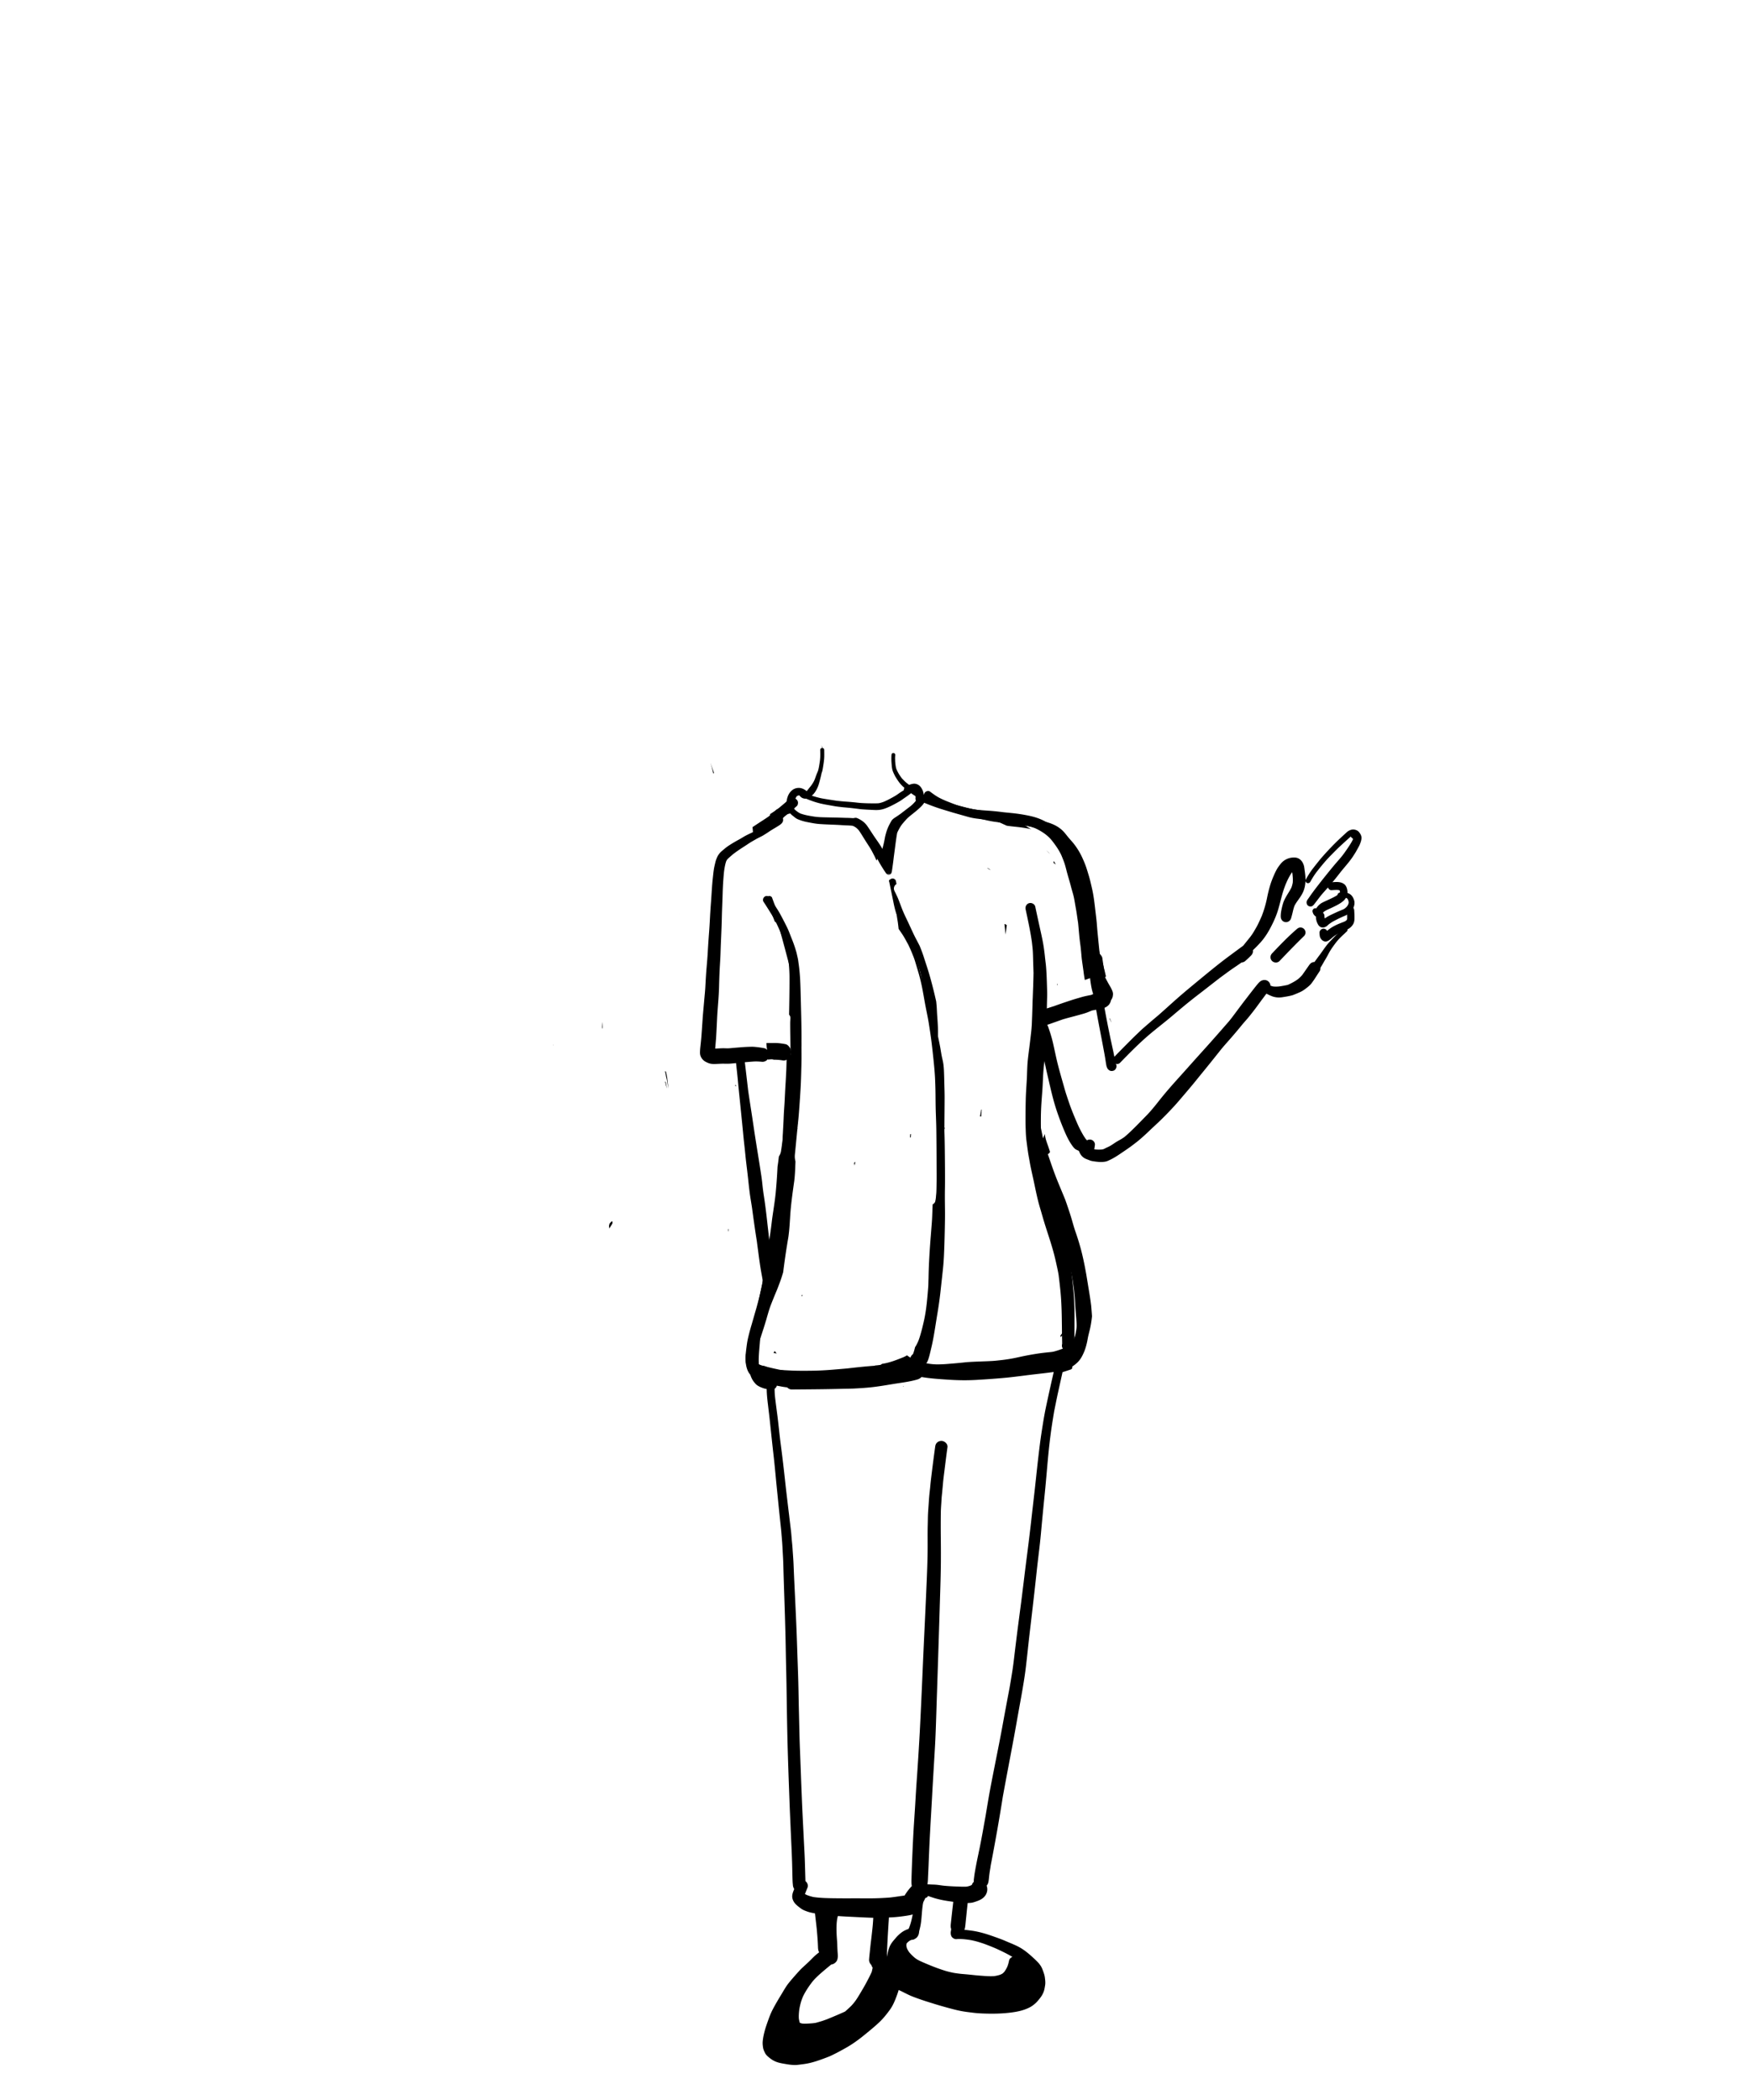 <svg width="500" height="600" xmlns="http://www.w3.org/2000/svg" xmlns:xlink="http://www.w3.org/1999/xlink"><defs><path id="a" d="M.753.012h74.94v36.952H.752z"/><path id="c" d="M0 .425h1v1H0z"/></defs><g fill="none" fill-rule="evenodd"><path d="M298 231.078l.084-.067-.004-.011a5.96 5.96 0 00-.08.078m-69 139.361l.294-.434-.162-.005c-.043.147-.086.294-.132.439" fill="#000"/><path d="M229 370.446l.297-.44-.164-.006c-.043.147-.087.297-.133.446m74.834 9.894c-.229.46-.507.849-.827 1.237v.004l.063-.074c-.02.027-.043.052-.063.077L303 382c.166-.157.323-.32.476-.493.07-.091.13-.182.188-.285A8.61 8.61 0 00304 380l-.166.34zm-82.502 5.699a6.004 6.004 0 01-.332.516c.074.015.148.035.223.05.234.036.468.071.703.102a2.403 2.403 0 01-.188-.203 7.247 7.247 0 01-.383-.504l-.023.039M258 396.18a3.56 3.56 0 01.176-.086l-.129-.094a1.32 1.32 0 01-.047.18" fill="#000"/><path d="M303.856 380.317c-.219.474-.49.866-.803 1.267v.001l.14-.176-.14.183c-.019.136-.035.272-.053.408a7.33 7.33 0 00.545-.588c.061-.089.116-.174.163-.266.131-.375.218-.757.292-1.146a7.747 7.747 0 01-.144.317" fill="#000"/><g transform="translate(219 213)"><mask id="b" fill="#fff"><use xlink:href="#a"/></mask><path d="M32.307 18.385c.987-.121 1.916-.495 2.613-.813.756-.334 1.474-.718 2.33-1.187.39-.213.732-.403 1.067-.623a13 13 0 00.641-.44l.342-.241.228-.159.232-.16a21.37 21.37 0 001.225-.884l.097-.077.149-.117.082-.076.055.062c.3.227.622.434.942.637l.221.14.049.338c0 .048-.004.093-.007.137-.042.287-.01.5.103.713-.016.155-.076.237-.127.313-.435.52-.911.994-1.42 1.404l-.558.427-.394.299c-.594.455-1.188.91-1.774 1.366-.352.259-.714.506-1.077.751l-.197.13-.134.09-.125.08c-.41.267-.925.601-1.218 1.114-.66 1.135-1.094 2.092-1.375 3.004-.217.73-.348 1.242-.441 1.71l-.097.52-.024.117-.024.124a24.881 24.881 0 01-.604 2.48 4.583 4.583 0 00-.397-.749c-.401-.65-.86-1.314-1.298-1.934l-.259-.375-.366-.534c-.297-.44-.587-.88-.876-1.325l-.145-.223a57.709 57.709 0 00-.888-1.325 5.929 5.929 0 00-1.091-1.225 7.616 7.616 0 00-1.114-.757c-.166-.093-.311-.176-.456-.234a7.812 7.812 0 00-.38-.166.92.92 0 00-.335-.058c-.114 0-.23.018-.348.035-.104.017-.149.03-.183.041l-.129.02a6.43 6.43 0 01-.445-.017l-.127-.007a25.809 25.809 0 00-1.295-.048l-.59-.013a201.75 201.75 0 00-2.803-.087l-.946-.016-1.912-.042c-.54-.01-1.074-.028-1.61-.059-.369-.02-.735-.061-1.097-.103l-.214-.024-.241-.037c-1.302-.207-2.648-.424-3.904-.895-.4-.193-.753-.452-1.112-.72a4.052 4.052 0 01-.549-.512c-.034-.038-.063-.09-.09-.138a2.74 2.74 0 01-.124-.416 6.396 6.396 0 01.028-.971c.054-.35.148-.712.282-1.105.132-.282.277-.554.429-.829l.086-.158.124-.103c.073-.045.149-.087.228-.121a4.01 4.01 0 01.363-.082h.1a.7.7 0 00.072.11c.3.365.61.598.949.712a2.184 2.184 0 00.908.114c.221.1.46.206.698.296l.082.034c.739.276 1.502.565 2.3.785l.269.072c.341.096.641.179.956.248l.428.09.141.03.125.024c.197.042.393.083.59.117l2.755.49c.32.05.645.092.97.13l.452.055c.376.048.749.09 1.125.12l.473.041.335.031c.594.056 1.153.11 1.712.179l.39.045c.325.038.65.076.974.12l.204.024.161.022c.27.034.547.068.815.092a80.96 80.96 0 002.57.148l.358.018c.39.02.76.04 1.132.04.355 0 .673-.02.96-.054M15.733.029c.049.255.09.471.125.685a.535.535 0 00-.507.526l.002.21c.022 1.025.042 2.089-.116 3.128-.073.475-.149.95-.228 1.425-.063.317-.132.664-.221 1.008a4.322 4.322 0 01-.263.696l-.041.1-.1.233c-.114.286-.217.571-.322.86-.134.386-.275.782-.444 1.16a9.113 9.113 0 01-1.171 1.786l-.096.12c-.17.21-.29.362-.408.514l-.141.175-.221.272-.1.107-.239-.18c-.1-.071-.2-.144-.304-.206a3.61 3.61 0 00-1.042-.45 2.74 2.74 0 00-.676-.083c-.21 0-.425.024-.65.065-.193.034-.383.11-.548.179l-.09.038c-.221.086-.435.23-.7.458-.943.805-1.464 2.078-1.547 3.785-.618.4-1.23.812-1.837 1.235l-.438.303a19.58 19.58 0 00-.911.636L.782 20.11c-.01.34-.021.68-.023 1.022l-.006.52.037-.028.089-.069.11-.086.425-.33c.508-.383 1.011-.764 1.516-1.143.317-.237.642-.464.97-.688l.325-.227c.59-.41 1.18-.82 1.777-1.219a.519.519 0 00.19.159c.007.117.038.254.076.413.11.42.345.74.577 1.029.23.278.524.513.828.746l.228.183c.276.23.58.465.935.626.232.11.498.213.805.32a12.66 12.66 0 001.643.472l.193.041.135.024c1.139.23 2.261.455 3.383.547 1.108.086 2.22.13 3.451.182l.11.008c.498.016.992.034 1.49.061.475.018.948.049 1.421.08l.898.051.618.028.141.003.135.004c.439.024.887.044 1.322.1l.152.044.221.11c.21.096.417.228.69.43.273.22.518.461.729.72.46.643.883 1.335 1.294 2.002l.16.255.054.093c.097.158.194.313.297.468.09.154.186.302.283.454l.11.169.197.306c.394.602.795 1.229 1.163 1.862.163.282.311.567.46.856l.062.114.052.11.172.33.083.159c.093.186.19.372.277.561l.065.161.051.114c.076.17.152.337.236.502l.072.124.09-.182.044-.182.06-.138.638 1.167a48.365 48.365 0 001.698 2.718c.194.29.435.643.815.695.038.004.076.004.11.004.3 0 .556-.152.708-.41.149-.258.197-.557.241-.898.06-.378.114-.76.163-1.142l.083-.589c.058-.423.11-.846.162-1.27.052-.44.103-.863.162-1.294.093-.681.183-1.365.273-2.05l.083-.658c.117-.901.242-1.803.376-2.697.052-.321.107-.641.163-.957l.051-.131.052-.13c.169-.345.341-.683.518-1.016l.048-.086c.17-.293.338-.578.532-.85.18-.251.38-.49.58-.726l.097-.114c.286-.33.58-.667.88-.987.493-.502 1.063-.95 1.612-1.383l.355-.283c.791-.634 1.63-1.322 2.396-2.143.359-.393.642-.82.825-1.109.321.176.67.338 1.015.495l.159.073c.373.172.746.34 1.121.492.83.345 1.71.643 2.486.905l.13.048a54.255 54.255 0 005.362 1.511c1.554.354 3.197.706 5.327 1.14.282.054.566.106.849.154.421.076.839.158 1.257.24l.6.118.477.089c.462.083.987.18 1.48.33.335.1.666.204.992.334.317.124.62.265.927.41.398.186.76.344 1.112.502l.087.038c.228.031.452.062.68.097 1.308.164 2.62.267 3.928.464.818.12 1.633.254 2.427.458-.432-.251-.856-.513-1.28-.77l-1.036-.627a32.4 32.4 0 00-2.441-1.294 33.726 33.726 0 00-1.695-.747 49.021 49.021 0 01-1.177-.499 11.534 11.534 0 00-1.298-.489c-.573-.186-1.143-.289-1.574-.365a19.59 19.59 0 00-.608-.092l-.176-.028-.493-.069-.266-.041c-.38-.055-.76-.11-1.136-.155l-.12-.014a50.304 50.304 0 01-2.576-.35l-.114-.01-.1-.018-1.401-.245-1.458-.24-.213-.048c-.787-.156-1.516-.296-2.234-.459a61.316 61.316 0 01-2.668-.67 34.971 34.971 0 01-5.24-1.866l-.328-.147-.318-.142c-.21-.103-.424-.213-.639-.323a5.282 5.282 0 00-.19-.182c-.04-.61-.252-1.24-.607-1.82a3.605 3.605 0 00-.431-.58 2.289 2.289 0 00-.587-.446 2.309 2.309 0 00-.95-.286 2.002 2.002 0 00-.134-.006c-.207 0-.428.044-.622.078a3.734 3.734 0 00-.32.083c-.18.055-.353.113-.525.175l-.228-.182a23.875 23.875 0 01-.68-.54l-.083-.069-.145-.134-.087-.08a8.531 8.531 0 01-.306-.313l-.3-.309-.102-.103-.1-.104c-.075-.093-.144-.192-.22-.296l-.118-.165-.138-.193a11.224 11.224 0 01-1.104-2.002c-.21-.606-.273-1.26-.335-1.89l-.038-.399-.004-.306-.017-.44c-.003-.083 0-.17.004-.248l.01-.23c.007-.184.017-.369.031-.554a.5.5 0 00-.128-.365.536.536 0 00-.383-.183.538.538 0 00-.549.51c-.04.509-.051 1.049-.034 1.603.014.468.052.926.093 1.39.045.502.093.953.221 1.404.138.468.362.926.556 1.332.176.365.386.726.68 1.17.293.465.58.874.856 1.218a10.6 10.6 0 001.325 1.335c-.128.186-.19.437-.168.679l-.101.054-.114.065-.162.104c-.283.172-.563.347-.842.54l-.318.224-.152.107-.362.25c-.49.324-1.033.617-1.509.878l-.362.197c-.522.282-1.067.55-1.674.818a8.644 8.644 0 01-1.533.469c-.314.03-.66.044-1.108.044l-.29-.003h-.29c-.194-.003-.384-.003-.573-.003-.677 0-1.446-.021-2.569-.08a28.948 28.948 0 01-1.643-.155l-.103-.01a23.766 23.766 0 00-.795-.08c-.744-.075-1.501-.13-2.257-.185L22.223 16a70.66 70.66 0 01-1.836-.179l-.293-.03-.235-.035c-1.27-.19-2.586-.39-3.877-.613-.649-.114-1.288-.29-1.802-.43a34.832 34.832 0 01-1.232-.372 5.52 5.52 0 00.946-1.07c.349-.53.631-1.073.821-1.566.235-.599.4-1.252.55-1.827l.044-.169c.173-.65.321-1.277.446-1.889l.054-.144.059-.145c.052-.14.083-.292.11-.44l.025-.104c.045-.206.08-.412.11-.616l.024-.134c.06-.34.107-.678.156-1.015l.038-.258.02-.144c.035-.252.07-.503.094-.758.065-.671.062-1.36.055-1.951l-.004-.262-.006-.567c-.007-.327-.242-.582-.546-.589a3.642 3.642 0 00-.176-.671l-.017-.01c-.007 0-.018.014-.018.017" fill="#000" mask="url(#b)"/></g><path d="M299.19 243.192l.1.1c.182.188.368.376.557.558l.153.15c-.085-.1-.172-.2-.26-.3a9.407 9.407 0 00-.74-.7l.19.192zm10.666 16.441c-.018-.136-.036-.273-.058-.41.24 1.575.582 3.13.845 4.698.146.881.288 1.763.358 2.652.057.775.12 1.55.214 2.323.204 1.267.554 2.497.828 3.755.141.66.287 1.315.393 1.978.098.625.193 1.26.339 1.876.171.72.342 1.435.433 2.166.05.41.01.888-.145 1.275a1.355 1.355 0 01-.023.054c.716-.24 1.432-.478 2.154-.704l.806-.253c-.068-.306-.14-.611-.213-.915l-.105-.455-.134-.55-.136-.546-.135-.547c-.073-.284-.156-.57-.24-.857l-.055-.185-.05-.177-.179-.595a106.77 106.77 0 00-1.297-4.179 92.935 92.935 0 00-.743-2.105l-.15-.42c-.19-.533-.364-1.07-.535-1.61l.032-.259.037-.267c.124-.94.248-1.882.364-2.821-.2-.55-.411-1.094-.626-1.637-.641-1.179-1.148-2.426-1.73-3.632L309 255a50.97 50.97 0 01.856 4.633m-13.639 10.514c-.16 1.494-.318 2.985-.475 4.48-.065.632-.13 1.265-.2 1.895.3.495.581.996.856 1.508a31.33 31.33 0 01-.084 2.155l-.066.958-.062.944-.106 1.55c-.09 1.238-.215 2.51-.315 3.48a88.442 88.442 0 01-.35 2.382l-.075-.02-.097.007c-.038.003-.078.003-.115.007-.01.528-.023 1.058-.047 1.584-.025.597-.053 1.2-.081 1.798.53.007.97.045 1.37.121l.037.004a4.56 4.56 0 01.228-.44c.268-.449.615-.792 1.049-1.002a1.6 1.6 0 01.393-.886c.284-.31.595-.591.923-.853-.022-.633-.023-1.267-.034-1.9-.007-.462-.019-.923-.018-1.385-.14.09-.28.183-.418.274.09-.668.174-1.334.25-1.985a3.148 3.148 0 01-.328-.906 17.222 17.222 0 01-.103-.56 15.267 15.267 0 01-.125-1.314c-.047-.737-.025-1.484-.034-2.225-.003-.2-.003-.4-.007-.598-.19-1.065-.29-2.158-.427-3.23-.144-1.156-.272-2.318-.403-3.477-.262-2.02-.565-4.03-.812-6.053v.015c0-.007 0-.015-.003-.022v-.01c0-.014-.003-.024-.003-.038v.007a.216.216 0 00-.006-.048l-.019-.143.01.053c-.01-.07-.02-.142-.028-.211l.018.158-.028-.221a57.388 57.388 0 01-.265 4.147M301 246.535l.105.075c.188.129.382.256.564.39a60.322 60.322 0 00-.608-1l-.061.535m-3.986 19.565l.009.048c-.009-.047-.015-.098-.023-.148l.014.1M283 248.607a1.682 1.682 0 00-1-.607l1 .607m4 15.436c.059.58.117 1.162.172 1.744.043.405.078.807.113 1.213.129-.896.254-1.788.375-2.684a32.65 32.65 0 01-.549-.316l-.111.043" fill="#000"/><path d="M297.005 266.035l.001.013a.049.049 0 01.003.007L297 266l.005.035m5 15.39c.053.003.105.008.158.016l.017-.011c-.063-.141-.121-.285-.18-.43.003.141.004.283.005.425M317 291.054c.117.201.238.405.32.61.043.111.086.225.121.336l.051-.056a35.235 35.235 0 00-.366-.944l-.126.054m-21.991 6.973l-.009.119c.027-.032.054-.062.083-.092l.054-.054-.128.027m-65.843 280.125a6.717 6.717 0 01-.623-.196l-.045-.075a9.52 9.52 0 01-.255-1.156c-.045-.821.007-1.7.155-2.766.093-.499.214-1.09.376-1.673.16-.594.385-1.228.688-1.942.671-1.349 1.545-2.718 2.681-4.187l.083-.097c.271-.315.547-.63.847-.923a34.82 34.82 0 011.383-1.293c.884-.77 1.845-1.576 3.022-2.54a2.13 2.13 0 00.708-.224c.145-.068.283-.16.428-.295.887-.686.791-1.89.708-2.951-.013-.193-.027-.344-.034-.485a80.641 80.641 0 01-.058-1.303l-.007-.224a39.123 39.123 0 00-.083-1.579c-.168-2.2-.227-4.04.034-5.872.063-.305.135-.618.21-.934 1.429.11 2.874.179 4.32.247l1.883.093c1.239.065 2.475.123 3.714.158.068.003.137.003.206.003-.038.612-.076 1.24-.127 1.867-.069.821-.162 1.64-.255 2.458l-.106.95-.145 1.236-.017.148a62.466 62.466 0 00-.21 1.836l-.12 1.177c-.08.735-.156 1.47-.214 2.204-.048.598.2 1.194.675 1.64.034.17.1.344.188.512l.156.22c-.08.38-.162.768-.252 1.157-.054.13-.11.26-.162.39a61.433 61.433 0 01-2.33 4.414l-.317.533c-.357.61-.715 1.22-1.09 1.822-.248.401-.51.789-.778 1.174-.18.25-.372.487-.571.727l-.087.107-.2.223c-.164.189-.33.378-.512.545l-.468.44-.472.436c-.21.196-.426.384-.644.57l-.264.123c-.451.206-.906.405-1.363.604l-.283.123c-1.077.464-2.158.917-3.245 1.36l-.242.086c-.46.168-.925.336-1.4.48-.537.161-1.016.305-1.498.43-.415.098-.852.136-1.28.174l-.137.004a22.53 22.53 0 01-1.7.082c-.29 0-.582-.01-.871-.038zm24.237-19.584l.034-.974c.029-.89.073-1.775.118-2.657l.024-.447c.11-2.217.255-4.43.4-6.644a36.64 36.64 0 003.847-.326l.152-.021a33.34 33.34 0 002.062-.326c.264-.055.505-.117.733-.189-.242 1.222-.524 2.537-1.03 3.806a2.764 2.764 0 01-.12.22l-.076.141-.003-.007c-.2.055-.393.127-.59.213a6.129 6.129 0 00-.922.474c-.464.288-.935.666-1.476 1.188-.29.277-.551.59-.806.891l-.182.213c-.488.563-.878 1.06-1.187 1.644-.375.697-.568 1.449-.736 2.159-.094.402-.18.804-.262 1.205l.02-.563zm6.289-.896a7.196 7.196 0 01-.548-.96 5.415 5.415 0 01-.182-.77c0-.154.007-.305.024-.46.024-.085.052-.175.08-.26.226-.237.45-.443.678-.622.185-.113.368-.216.563-.312a2.99 2.99 0 01.441-.075c.403-.045.706-.265 1.026-.495.364-.267.623-.769.723-1.13a4.36 4.36 0 00.11-.658l.013-.12c.049-.23.107-.46.162-.69.055-.226.11-.45.16-.672.122-.587.22-1.233.292-1.974.047-.484.089-.972.126-1.46.08-.956.163-1.948.307-2.916.045-.227.093-.456.152-.68l.127-.237.059-.113c.13-.25.25-.504.36-.755.093-.041.193-.086.293-.124a.913.913 0 00.499-.5c.286.12.589.223.892.322l.151.052.306.103c.888.298 1.773.504 2.516.666.981.205 1.969.35 2.981.493.12.018.237.035.358.049l-.234 2.038-.228 2.05-.096.895-.1.896-.01.103c-.027.267-.055.539-.065.81-.01.302.014.577.076.8.016.062.038.123.061.182l-.03.288c-.097.525-.13.744-.076 1.212.041.312.2.72.46.936.314.265.562.413.992.457h.059c.151 0 .24-.014.334-.028.193-.01.388-.013.581-.013 1.188 0 2.371.164 3.476.346l.413.093c.43.1.861.199 1.284.32.791.237 1.443.446 2.051.662a67.75 67.75 0 013.514 1.41l.186.09c1.426.67 2.898 1.366 4.255 2.207-.5.185-.857.57-.95 1.009-.117.556-.272 1.208-.54 1.846a9.038 9.038 0 01-.81 1.376 6.936 6.936 0 01-.516.501c-.23.138-.464.254-.712.361-.6.185-1.164.316-1.728.388-.303.02-.606.027-.91.027-.508 0-1.056-.02-1.767-.072l-.393-.027a71.503 71.503 0 01-2.843-.244c-1.016-.11-2.03-.206-3.053-.291a32.552 32.552 0 01-2.657-.344c-.768-.165-1.58-.343-2.368-.59a55.11 55.11 0 01-2.426-.827 76.008 76.008 0 01-4.713-1.953c-.3-.148-.595-.303-.877-.47a6.084 6.084 0 01-.744-.543l.004.004c-.668-.584-1.167-1.092-1.57-1.607zm35.915-243.41l-.506.12-.09.021-.175.042-.114.023a42.19 42.19 0 01-1.15.265l-.144.875c-.072.46-.162.92-.251 1.376.069-.01.141-.024.21-.034l.158-.024c.069.68.169 1.414.282 2.162.018.299.052.6.087.903l.023.212c.056.697.107 1.397.132 2.09.038 1.027.195 2.115.309 2.904.151 1.037.4 2.06.637 3.049.148.596.275 1.118.385 1.643.345 1.61.693 3.186 1.17 4.788.21.7.406 1.4.603 2.104.254.92.51 1.84.798 2.749.249.776.513 1.552.782 2.328l.096.28.104.303c.46 1.194.921 2.389 1.376 3.587l.995 2.505.052.13a89.027 89.027 0 011.779 4.929c.334 1.01.633 2.049.926 3.055l.065.23c.128.44.254.881.386 1.32l.195.657c.4 1.338.802 2.69 1.15 4.04.434 1.671.681 3.476.878 4.928a60.92 60.92 0 01.454 5c.048.972.127 1.94.207 2.908.061.745.12 1.432.165 2.118.038.57.058 1.187-.041 1.84-.072.48-.155.96-.251 1.434a6.562 6.562 0 01-.362 1.208c-.096.237-.234.556-.4.752-.347.436-.78.974-1.314 1.4-.72.577-1.597.876-2.443 1.164l-.29.1c-.33.112-.67.212-1.008.308l-.19.058c-.485.134-.991.19-1.552.238-1.16.116-2.41.254-3.686.46a79.864 79.864 0 00-5.001.953c-1.621.368-3.15.629-4.667.803l-.4.045c-.753.089-1.552.179-2.326.23-.844.051-1.68.086-2.523.116l-.244.007-.131.008c-1.474.051-2.998.106-4.491.216l-.675.068-.455.049c-.98.095-1.958.195-2.942.274l-.43.034c-1.178.104-2.506.213-3.814.213-.21 0-.416-.003-.623-.007a16.542 16.542 0 01-4.984-.968c-.826-.295-1.693-.634-2.457-1.105a6.871 6.871 0 01-.73-.515c-.375.23-.763.433-1.166.594-1.58.635-3.16 1.263-4.826 1.634-.386.085-.774.157-1.167.22-.358.33-.781.625-1.263.888-1.067.584-2.234.917-3.135 1.143-1.02.25-2.21.533-3.415.686l-.293.038c-.846.114-1.634.216-2.409.23-.465.007-.926.011-1.39.011l-.982-.004c-1.693-.02-3.434-.123-5.07-.23a126.77 126.77 0 00-2.574-.144l-.1-.003c-2.282-.12-4.639-.24-6.92-.632a54.818 54.818 0 01-2.86-.559l-.098-.021a67.973 67.973 0 01-3.452-.848c-.25-.072-.567-.154-.874-.292-.237-.106-.417-.188-.599-.326-.306-.229-.385-.339-.595-.641-.602-.886-.258-2.083-.007-2.958.134-.46.303-.91.472-1.356l.113-.299.107-.292c.258-.707.502-1.417.736-2.135l.118-.356c.433-1.318.922-2.811 1.352-4.27.107-.364.213-.728.316-1.095.321-1.112.682-2.372 1.143-3.546l.269-.69.168-.418.589-1.46.247-.596.125-.299.113-.264a.963.963 0 01.045-.106l.082-.2.117-.288.045-.117.045-.112.145-.378.041-.106c.248-.65.495-1.295.723-1.947.216-.628.416-1.26.606-1.89l.044-.152.045-.147.034-.288.035-.248a210.138 210.138 0 011.415-9.493c.134-.945.24-1.974.337-3.237.055-.72.1-1.462.148-2.2l.035-.553c.195-3.164.643-6.356 1.076-9.442l.021-.144.017-.126.018-.117c.054-.402.1-.807.137-1.215.114-1.192.159-2.41.197-3.484l.013-.333.03-.762-.023-.106-.02-.096-.038-.142-.028-.14a.511.511 0 00-.014-.144 11.707 11.707 0 01-.097-.724l-.02-.114a23.48 23.48 0 01-.058-1.582c0-.388.006-.779.017-1.167l.003-.206c.01-.384.02-.772.114-1.143l-.018-.133-.013-.124-.059-.474a1.54 1.54 0 01-.564.456 1.466 1.466 0 01-.113.268c0 .004 0 .01-.004.014a1.569 1.569 0 01-1.081 1.466c-.027.405-.058.806-.09 1.212l-.089 1.259c-.123 1.805-.196 3.662-.262 5.302-.027.766-.061 1.528-.096 2.29l-.003.096a73.38 73.38 0 01-.269 3.79c-.058.6-.13 1.204-.203 1.804a81.938 81.938 0 00-.2 1.806c-.271 2.835-.57 5.176-.939 7.366-.092.549-.175 1.101-.262 1.654l-.065.436a45.948 45.948 0 01-.668 3.11c-.282 1.112-.608 2.185-1.011 3.459-.386 1.232-.758 2.468-1.13 3.703a265.654 265.654 0 01-1.073 3.54c-.148.473-.289.95-.43 1.427l-.08.278c-.165.556-.33 1.116-.515 1.665a109.01 109.01 0 01-1.257 3.593c-.424 1.164-.84 2.327-1.256 3.49-.434 1.212-.788 2.496-1.102 3.632l-.316 1.17a82.61 82.61 0 01-.503 1.83c-.093.33-.176.662-.244.995l-.031.148a8.261 8.261 0 00-.159 1.073c-.023.351.025.718.065 1.04l.029.213c.116.965.688 1.96 1.693 2.953a8.648 8.648 0 001.996 1.475c.334.178.675.347 1.022.504.657.117 1.36.268 2.21.474l.609.147.12.032c.32.078.648.16.971.243l.148.038.086.024.113.028.197.055c.495.133.943.268 1.383.412l.31.102.11.031.245.1c2.199.264 4.343.388 6.714.51.582.029 1.16.042 1.739.042 1.869 0 3.69-.137 5.225-.267 2.67-.237 5.269-.55 7.73-.93 1.621-.254 3.166-.739 4.595-1.226.43-.147.864-.27 1.301-.391.383-.11.76-.216 1.132-.337a31.01 31.01 0 001.601-.57l.403-.14c.144-.044.203-.062.26-.082l-.023.12.004.134c.206-.1.385-.216.554-.33.14-.089.271-.178.402-.254.214-.12.448-.182.692-.182.64 0 1.264.454 1.477 1.081l.03-.1-.003-.091c-.01-.385-.02-.742-.034-1.095.193.185.402.333.612.466 1.18.748 2.592.982 3.952 1.205l.499.086c2.488.429 5.028.6 7.489.765l.296.02c1.614.103 3.163.159 4.606.159 1.132 0 2.253-.035 3.327-.093 3.315-.195 6.051-.398 8.605-.638 1.683-.165 3.359-.378 5.07-.594.994-.128 1.992-.254 2.99-.368l1.566-.181a130.03 130.03 0 003.942-.485 574.734 574.734 0 00-2.165 9.766 93.978 93.978 0 00-.912 4.95c-.303 1.89-.596 3.747-.836 5.617-.42 3.278-.782 6.546-1.199 10.441-.268 2.5-.554 4.994-.84 7.49-.164 1.431-.33 2.862-.488 4.296a590.177 590.177 0 01-1.222 10.03 913.296 913.296 0 00-.833 6.672l-.058.494c-.19 1.51-.376 3.024-.565 4.534-.175 1.407-.361 2.811-.547 4.218l-.138 1.054-.137 1.054c-.17 1.273-.334 2.546-.496 3.823a926.558 926.558 0 00-.737 5.993l-.058.484c-.162 1.372-.345 2.928-.578 4.437a294.02 294.02 0 01-.805 4.86l-.045.237c-.679 3.587-1.353 7.17-2.004 10.76a505.005 505.005 0 01-1.414 7.348l-.124.619-.523 2.652-.393 1.981c-.354 1.795-.708 3.59-1.042 5.392-.352 1.874-.664 3.751-.978 5.632l-.34 2.042-.41 2.269a265.251 265.251 0 01-1.23 6.593c-.13.649-.267 1.295-.402 1.943l-.092.443c-.162.765-.324 1.534-.472 2.31a95.324 95.324 0 00-.506 2.79c-.058.35-.107.7-.148 1.05l-.035.258c-.041.315-.079.597-.072.868-.003.093 0 .185.007.279a1.894 1.894 0 00-.368.435l-.21.443c-.159.085-.32.161-.482.226a6.65 6.65 0 01-1.033.26c-.261.011-.526.019-.79.019-.583 0-1.165-.025-1.743-.049l-.354-.014a55.775 55.775 0 01-3.463-.213c-.323-.03-.646-.075-.967-.119l-.158-.025-.485-.068c-.53-.069-1.067-.11-1.638-.124a21.118 21.118 0 01-1.567-.096c.045-.182.069-.394.094-.603.047-.416.061-.8.075-1.181l.017-.412c.052-1.05.1-2.104.145-3.158l.044-1.112.049-1.105c.058-1.435.116-2.87.186-4.305.134-2.782.292-5.563.454-8.347.097-1.66.193-3.325.282-4.99.151-2.783.317-5.563.482-8.35l.007-.12c.106-1.792.213-3.584.317-5.379.192-3.326.298-6.71.402-9.98l.1-3.128c.296-8.827.589-17.659.854-26.485l.096-3.142c.117-3.64.217-6.923.244-10.214.018-2.028.01-4.25-.02-6.984-.028-2.417-.024-4.778.003-7.015.01-.893.069-1.806.127-2.685.034-.525.063-.967.086-1.41.02-.37.059-.738.096-1.109.025-.216.045-.429.067-.645l.137-1.469.137-1.494c.083-.898.197-1.797.31-2.697l.131-1.043c.258-2.1.52-4.195.812-6.288.056-.395-.075-.803-.364-1.146-.338-.398-.844-.656-1.326-.673-.512 0-.93.158-1.26.463-.402.367-.512.82-.564 1.219a514.356 514.356 0 00-1.043 8.04l-.13 1.055a64.203 64.203 0 00-.21 1.977l-.07.717-.099.917a57.62 57.62 0 00-.21 2.224c-.079 1.157-.158 2.313-.241 3.47l-.013.222a44.648 44.648 0 00-.076 2.166l-.004.186c-.007.394-.014.786-.024 1.177-.044 1.449-.04 2.928-.037 4.36v.257c.002.748.006 1.492.002 2.237-.013 3.642-.175 7.342-.333 10.922l-.014.33-.1 2.268c-.106 2.464-.223 4.929-.337 7.393l-.09 1.88-.19 4.006c-.15 3.23-.292 6.463-.433 9.693l-.016.408c-.231 5.224-.47 10.627-.751 15.933a879.59 879.59 0 01-.881 13.93c-.114 1.607-.21 3.22-.307 4.833l-.096 1.613a403.986 403.986 0 01-.227 3.515l-.048.765c-.055.8-.107 1.6-.155 2.4a500.943 500.943 0 00-.424 8.67 527.633 527.633 0 00-.148 3.912c-.023.68-.044 1.36-.061 2.039-.017.666-.038 1.355.096 1.99a17.196 17.196 0 00-1.274 1.52c-.22.306-.43.616-.637.928l-.1.161-.06.103c-.28.041-.573.08-.862.12-.271.031-.491.062-.705.096-.83.13-1.659.24-2.489.34a73.709 73.709 0 01-6.384.25c-.578 0-1.156-.003-1.735-.006l-1.834-.007-.76.003a272.618 272.618 0 01-5.538-.02c-1.811-.025-3.74-.069-5.635-.333-.76-.158-1.421-.36-2.017-.614a9.223 9.223 0 01-.502-.252c.171-.463.36-.936.55-1.41l.18-.44c.278-.692-.09-1.454-.596-1.85v-.126l-.035-1.188-.061-2.07c-.042-1.56-.09-3.23-.18-4.904-.107-2.004-.206-4.01-.306-6.017l-.196-3.891c-.217-4.312-.38-8.705-.524-12.583l-.065-1.733c-.062-1.682-.127-3.364-.196-5.046a329.076 329.076 0 01-.193-6.648l-.007-.247-.065-2.76a683.412 683.412 0 01-.103-4.654c-.032-1.695-.066-3.39-.11-5.083-.048-1.81-.11-3.617-.176-5.426a913.57 913.57 0 01-.134-3.94 682.15 682.15 0 00-.345-8.992c-.157-3.45-.32-6.9-.488-10.353a488.862 488.862 0 01-.142-3.219l-.065-1.585c-.038-.934-.103-1.865-.168-2.798l-.024-.312a228.67 228.67 0 01-.11-1.637 46.341 46.341 0 00-.135-1.517l-.076-.807-.068-.806-.017-.21a39.254 39.254 0 00-.159-1.671l-.28-2.32-.27-2.29-.18-1.472-.013-.114c-.306-2.573-.616-5.144-.898-7.722-.355-3.243-.744-6.724-1.212-10.221a207.921 207.921 0 01-.544-4.61c-.176-1.599-.344-3.16-.554-4.716-.223-1.695-.447-3.38-.637-5.07a28.27 28.27 0 01-.065-2.518 1.139 1.139 0 00-1.084-1.17c-.634 0-1.157.487-1.174 1.08-.049 1.734.134 3.419.34 5.14l.107.909c.141 1.16.282 2.323.407 3.483l.244 2.324.097.882c.247 2.351.498 4.702.767 7.043.23 2.031.427 4.101.616 6.102.093.982.186 1.963.285 2.942l.145 1.451.128 1.243c.227 2.283.457 4.564.698 6.844l.162 1.534.162 1.534c.034.484.076.968.117 1.452l.024.281c.08.968.158 1.929.203 2.897.024.508.051 1.013.082 1.52l.018.326c.055.969.106 1.94.134 2.908.09 3.188.186 6.377.296 9.566.117 3.47.227 6.936.316 10.405.032 1.192.052 2.386.076 3.581l.014.872c.027 1.496.056 2.972.093 4.447.09 3.563.145 7.126.196 10.688l.018 1.075c.038 2.512.079 5.021.134 7.533.134 6.127.357 12.285.578 18.24l.045 1.187c.086 2.392.192 4.784.3 7.173l.044 1.061.082 1.808.056 1.233c.133 2.804.258 5.543.312 8.24.018.749.035 1.494.056 2.238.01.44.024.879.045 1.314.006.173.02.34.034.51l.01.115.02.21c.015.117.025.233.035.353.02.234.107.44.18.621l.057.155c.042.069.083.137.132.206a1.63 1.63 0 00-.096.216c-.318.79-.672 1.685-.372 2.636.202.628.522 1.129 1.046 1.62.416.395.864.731 1.363 1.098.557.412 1.246.656 1.852.868.567.203 1.145.324 1.63.413l.255.044.255.049a.84.84 0 00.007.222c.175 1.47.341 2.91.5 4.356.096 1.101.192 2.203.26 3.312.035.573.063 1.15.083 1.723.014.504.065 1.04.33 1.51l-.316.24c-.158.124-.317.247-.471.378-.516.432-.998.916-1.464 1.383a40 40 0 01-.643.639 56.33 56.33 0 01-1.239 1.15l-.619.57c-.579.538-1.095 1.114-1.666 1.757l-.238.263c-.753.859-1.442 1.638-2.095 2.465-.589.741-1.078 1.565-1.556 2.365l-.118.199-.312.518-.1.164c-.857 1.422-1.742 2.894-2.513 4.397-.516 1.01-.912 2.083-1.274 3.097l-.113.318c-.261.742-.527 1.49-.733 2.242-.269.978-.558 2.138-.658 3.343-.04.514-.003 1.091.117 1.815.09.508.334 1.016.527 1.421.323.663.912 1.123 1.48 1.569a6.797 6.797 0 002.606 1.263c.602.158 1.232.261 1.841.36l.495.086c.675.11 1.333.175 2.014.192h.172c.492 0 1.012-.069 1.429-.123l.192-.025 1.005-.133c1.883-.258 3.738-.879 5.462-1.517.6-.22 1.195-.443 1.784-.687.32-.133.632-.288.946-.443l.402-.202c.73-.35 1.456-.748 2.155-1.132l.097-.052.646-.357c1.79-.978 3.56-2.182 5.404-3.68l.152-.123c1.484-1.204 3.015-2.447 4.426-3.782.689-.652 1.411-1.462 2.148-2.41.509-.658 1.025-1.325 1.45-2.066.353-.614.687-1.335 1.048-2.262.304-.772.616-1.599.85-2.44.21.1.43.195.647.295.39.19.713.354 1.04.519.406.202.813.408 1.225.6.785.37 1.597.67 2.358.944 1.617.59 3.232 1.095 4.884 1.603 1.673.519 3.4 1.005 5.28 1.497.802.209 1.862.47 2.96.655.86.144 1.74.25 2.595.353l.2.027c1.786.22 3.593.261 5.128.275h.375c1.882 0 3.617-.102 5.303-.309 1.766-.223 3.817-.59 5.662-1.613.43-.236.885-.57 1.387-1.012.451-.395.823-.861 1.184-1.308.396-.494.679-.909.882-1.307.258-.509.426-.958.526-1.415.066-.288.114-.58.162-.868l.038-.23c.134-.78.03-1.568-.07-2.334-.075-.563-.264-1.122-.47-1.695-.21-.6-.41-1.099-.71-1.555a6.87 6.87 0 00-.884-1.112c-.371-.38-.75-.745-1.14-1.105-1.183-1.099-2.484-2.228-3.965-3.058-.863-.491-1.802-.886-2.708-1.267l-.282-.116-.668-.286c-.637-.27-1.27-.545-1.914-.778-.915-.34-1.834-.67-2.76-.985-1.98-.677-3.638-1.099-5.217-1.336a51.469 51.469 0 00-2.286-.277.967.967 0 00.107-.248c.072-.213.103-.44.134-.66l.017-.133c.035-.226.058-.457.08-.686l.02-.227c.058-.59.12-1.177.182-1.767.134-1.325.272-2.63.413-3.93h.02c.335 0 .7-.028 1.11-.079.315-.045.626-.147.925-.244l.145-.048c.726-.233 1.558-.545 2.21-1.09.695-.582 1.104-1.34 1.183-2.197.038-.423-.013-.818-.176-1.318.208-.227.334-.443.424-.715.065-.202.1-.405.134-.61l.028-.179a7.64 7.64 0 00.066-.546c.04-.422.089-.841.144-1.26.09-.69.206-1.376.327-2.059l.048-.281-.117.473c1.442-7.427 2.564-13.815 3.552-20.102.537-2.983 1.101-5.962 1.663-8.945l.15-.803c.72-3.775 1.477-7.79 2.163-11.676.244-1.394.495-2.787.746-4.18.395-2.17.792-4.339 1.15-6.519.34-2.045.581-3.71.757-5.23.234-2.015.454-4.033.67-6.05.228-2.112.48-4.222.73-6.337l.011-.106a1368.553 1368.553 0 001.714-15.157c.12-1.108.25-2.217.382-3.326l.082-.717c.245-2.025.5-4.18.69-6.271.343-3.782.708-7.564 1.09-11.343.213-2.09.396-4.188.582-6.277.133-1.58.268-3.097.413-4.617.368-3.834.812-7.311 1.36-10.63.11-.69.223-1.383.34-2.072l.313-1.549c.269-1.339.54-2.68.836-4.009l.41-1.86.128-.58.702-3.161c.798-.25 1.604-.515 2.412-.787l.158-.113.155-.112.042-.3.037-.319a9.484 9.484 0 001.484-1.173c.833-.824 1.304-1.689 1.835-2.904.433-1.013.695-2.045.874-2.835.065-.3.12-.6.175-.903.052-.28.103-.552.162-.826.072-.32.152-.64.228-.955l.044-.175.178-.72c.273-1.116.479-2.372.634-3.841-.065-1.007-.152-2.012-.237-3.014-.2-1.668-.486-3.402-.716-4.795l-.118-.714-.178-1.094-.066-.398a118.06 118.06 0 00-.77-4.37c-.396-1.984-.744-3.501-1.126-4.919a70.677 70.677 0 00-1.498-4.822c-.309-.882-.57-1.791-.825-2.673l-.024-.086-.066-.233c-.158-.54-.313-1.075-.481-1.613a131.3 131.3 0 00-1.542-4.583 197.42 197.42 0 00-.778-1.888l-.135-.322-.226-.55-.21-.504c-.6-1.444-1.22-2.941-1.776-4.454-.569-1.535-1.109-3.135-1.587-4.541a74.88 74.88 0 00-.458-1.284c-.362-.989-.771-2.111-1.015-3.233-.163-.742-.317-1.486-.465-2.228l-.1-.487c-.117-.57-.224-1.088-.31-1.61a22.937 22.937 0 01-.288-3.01 12.962 12.962 0 00-.197-.56 2.815 2.815 0 01-.055-.202 1.495 1.495 0 00-.252-.532l-.023-.096-.107-.882c.181-.03.372-.066.574-.11A75.836 75.836 0 01296.7 314c-.364.089-.73.176-1.094.263zm-76.159-58.157a.857.857 0 00-.411.5c-.01.085-.024.16-.036.234a.87.87 0 00.098.442l.163.46c.412 1.124.824 2.245 1.258 3.361.29.748.582 1.499.868 2.253.478.138.866.534 1.03 1.055.588 1.937 1.107 3.896 1.633 5.85.905 3.357 1.774 6.73 2.643 10.097.157.602.274 1.214.411 1.82.118.53.239 1.061.36 1.592.172.391.349.8.535 1.231l-.414-5.542-.135-.535a26.878 26.878 0 00-.313-1.24c-.12-.426-.229-.86-.34-1.29l-.17-.658a72.123 72.123 0 00-.222-.805c-.13-.457-.238-.849-.336-1.248a66.318 66.318 0 01-.504-2.134 65.682 65.682 0 00-.519-2.276 64.441 64.441 0 00-.562-2.055c-.206-.72-.44-1.425-.725-2.266l-.072-.203a45.823 45.823 0 00-.581-1.643c-.255-.673-.516-1.343-.781-2.016a193.998 193.998 0 01-1.741-4.626c-.075-.202-.307-.358-.49-.419a.777.777 0 00-.646.06m8.226 62.502c-.207.411-.412.828-.633 1.223-.014 1.058-.027 2.115-.042 3.171.14-.159.274-.265.421-.326a.886.886 0 01.267-.056.775.775 0 000-.227.94.94 0 00.155.192c.012.004.025.012.037.016a2.391 2.391 0 01-.131-.79c0-.425.1-.73.251-1.043v-.39a77.908 77.908 0 00-.675-.639c.227-.386.45-.76.667-1.117l-.002-.62c-.104.204-.21.405-.315.606m27.145-67.579a.883.883 0 00-.444.232c-.028 0-.066.017-.104.03a.458.458 0 00-.235.6l.053.13c.003.034.01.079.017.12l.447 2.175.448 2.175.182.883c.223 1.125.437 2.137.73 3.123.353 1.17.906 2.284 1.49 3.412.57 1.102 1.02 2.22 1.433 3.27.161.443.322.89.479 1.34.147.255.294.51.441.77.182.32.329.662.489.992.427.876.787 1.777 1.154 2.676.273.669.48 1.374.692 2.063.277.883.549 1.77.815 2.656.447 1.5.797 3.024 1.102 4.558.317 1.61.587 3.228.908 4.838.329 1.626.696 3.255.959 4.895.275 1.73.552 3.454.772 5.192.161 1.282.308 2.56.448 3.843.097-.18.181-.352.251-.518-.046-.877-.09-1.756.12-2.608.069-.273.223-.515.432-.7.06-.636.092-1.257.099-1.878.02-1.708-.108-3.464-.22-5.012-.033-.381-.046-.705-.064-1.025l-.013-.253c-.022-.47-.042-.94-.08-1.408a65.494 65.494 0 00-.135-1.46 132.113 132.113 0 00-1.681-6.736c-.45-1.623-.971-3.222-1.496-4.82-.23-.696-.44-1.398-.685-2.087a49.671 49.671 0 00-.85-2.219c-.531-1.057-1.111-2.094-1.626-3.158-.563-1.165-1.09-2.345-1.64-3.514-.594-1.258-1.22-2.506-1.733-3.798-.424-1.074-.805-2.165-1.245-3.229a39.182 39.182 0 00-.92-1.923c-.192-.378-.276-.76-.157-1.175.105-.372.354-.699.69-.898l-.03-.153-.146-.709c-.084-.41-.49-.719-.941-.719a.756.756 0 00-.206.027M267 302.074l.095.9c.066-.052.136-.099.21-.142-.008-.246-.012-.492-.02-.742 0-.032 0-.063-.004-.09l-.281.074" fill="#000"/><path d="M280.36 317.017A66.797 66.797 0 01280 319l.355-.038.016-.249c.036-.57.071-1.142.104-1.713l-.115.017M268 319.24c.037 1.338.075 2.677.09 4.015l.006.745.009-.007a88.277 88.277 0 001.895-1.64 1.507 1.507 0 01-.714-1.083 76.073 76.073 0 01-.109-.815 1.401 1.401 0 01-.659-.728 5.924 5.924 0 01-.254-.727l-.264.24m-7.945 4.867l-.021.01c.008.28 0 .56-.034.838.073.013.142.027.21.045.026-.333.05-.667.072-1-.075.035-.153.071-.227.107M244 332.308c.027.071.051.14.066.204.042.158.082.321.115.488.072-.325.132-.656.187-.986a1.226 1.226 0 01-.091-.014c-.09.104-.183.207-.277.308m17.553 56.694c-1.357.06-2.694.356-4.033.533-.68.092-1.36.178-2.04.26a1.317 1.317 0 00-.055-.125 1.725 1.725 0 00-.477-.565 20.22 20.22 0 01-2.088.615c-.926.212-1.858.342-2.796.418-.082.029-.164.056-.246.083-.393.025-.789.053-1.181.086-2.198.185-4.388.42-6.583.679-1.684.149-3.368.295-5.052.423-1.86.142-3.71.216-5.574.234-1.663.014-3.34.022-5.004-.043-.844-.036-1.69-.085-2.535-.127-.393-.022-.789-.04-1.181-.025-.538.014-1.079.056-1.564.323-.306.167-.634.49-.823.796-.217.352-.273.675-.314 1.084-.065.643.334 1.454.892 1.756.334.185.665.349 1.027.474.31.106.66.142.977.205.665.136 1.337.235 2.013.317.34.362.806.6 1.319.597 4.952-.043 9.902-.06 14.854-.206 1-.029 2.002-.018 3.004-.072 1.222-.067 2.446-.138 3.665-.244 2.439-.207 4.85-.616 7.264-1.017 2.356-.391 4.733-.64 7.033-1.305.641-.185 1.182-.544 1.547-1.13.468-.754.55-1.824.1-2.613a.167.167 0 01-.017-.032c-.42-.729-1.192-1.38-2.057-1.381-.025 0-.05 0-.075.002" fill="#000"/><path d="M267.034 380.22l-.05.29.05-.29m.578-57.415c.042 3.434.062 6.868.069 10.303.003 1.59.03 3.185 0 4.776-.03 1.745-.01 3.54-.334 5.26-.077.42-.36.744-.715.933a190.97 190.97 0 01-.06 3.745c-.043 1.7-.105 3.4-.197 5.1-.09 1.574-.225 3.145-.353 4.715-.13 1.632-.277 3.26-.413 4.893-.139 1.651-.244 3.311-.383 4.966-.27 3.281-.51 6.596-1.227 9.812-.343 1.55-.725 3.104-1.194 4.616-.254.823-.55 1.605-.973 2.353a7.985 7.985 0 01-.386.63c-.155.643-.33 1.285-.56 1.899-.027.041-.05.082-.08.123-.03.03-.062.054-.095.079-.772.645-.901 1.908-.456 2.778.57 1.107 1.943 1.54 3.015.95.86-.479 1.518-1.168 1.874-2.117.148-.4.27-.816.383-1.226.207-.775.382-1.556.567-2.335.412-1.7.712-3.424.992-5.151.202-1.212.39-2.425.585-3.637.396-2.33.755-4.666 1.016-7.022.247-2.24.495-4.48.732-6.718.254-2.425.337-4.866.415-7.303.073-2.274.123-4.551.156-6.828.04-2.609-.04-5.21-.172-7.811-.138-2.66-.4-5.305-.653-7.954-.211-2.912-.323-5.818-.406-8.737-.017-.54-.145-1.013-.508-1.42a1.934 1.934 0 00-.655-.477l.016.805m-42.129-49.131l.014.113a1.218 1.218 0 01-.014-.113m-1.607-6.56l.02.045a.55.55 0 01-.02-.044m-3.896-9.022a.694.694 0 00-.257.957c.812 1.355 1.62 2.713 2.321 4.127.306.617.64 1.228.917 1.859.292.659.581 1.317.87 1.972.379 1.074.766 2.138 1.02 3.245.132.584.263 1.167.375 1.754.102.535.172 1.073.246 1.612.341 2.878.553 5.77.865 8.651.151 1.373.303 2.748.412 4.123.116 1.524.197 3.047.25 4.573.003.172.01.34.017.511.007.052.01.11.007.165.102 2.552.242 5.102.26 7.654.018 2.905-.046 5.814-.225 8.716a275.63 275.63 0 01-.696 8.81c-.257 2.798-.643 5.59-.957 8.387-.256 2.309-.492 4.616-.784 6.922-.298 1.921-.636 3.836-.893 5.763l.043-.305c-.187 1.334-.338 2.675-.507 4.014a178.06 178.06 0 01-1.441 8.129 90.102 90.102 0 01-1.148 5.014c-.045.244-.091.486-.14.728-.622 3.08-1.464 6.101-2.238 9.142-.13.588-.258 1.175-.385 1.764-.598 2.776-1.26 5.533-2.064 8.26-.4 1.36-.77 2.727-1.178 4.086a56.365 56.365 0 00-1.017 3.91c-.182.817-.284 1.647-.393 2.474a38.961 38.961 0 00-.208 1.914c-.056.683-.077 1.358-.01 2.04.105 1.085.309 2.128.869 3.085.266.463.646.782 1.072 1.101.337.254.714.443 1.122.576.182.06.34.09.534.117.397.052.795.103 1.189-.014a3.08 3.08 0 00.752-.301c.24-.138.478-.358.682-.546.542-.51.64-1.362.264-1.99a1.702 1.702 0 00-1.005-.754c-.373-.1-.883-.082-1.228.12a2.644 2.644 0 01-.242-.144c-.028-.028-.057-.051-.085-.08a3.614 3.614 0 01-.172-.3 8.853 8.853 0 01-.36-1.404c-.115-1.51.012-3.018.202-4.515.225-1.276.496-2.538.812-3.8.344-1.369.678-2.745 1.044-4.11.721-2.7 1.287-5.444 1.839-8.178.573-2.837 1.16-5.674 1.826-8.49.646-2.755 1.343-5.502 1.863-8.284.43-2.3.84-4.597 1.214-6.906.39-2.377.642-4.768.928-7.163.2-1.403.407-2.805.597-4.212.194-1.4.334-2.81.471-4.216.29-2.912.553-5.828.862-8.74.137-1.331.228-2.666.324-4 .109-1.513.207-3.03.299-4.546.172-2.878.228-5.767.277-8.648.025-1.403-.014-2.813-.049-4.216-.031-1.485-.084-2.97-.179-4.456-.18-2.827-.225-5.656-.51-8.476-.296-2.926-.605-5.852-.893-8.778a95.067 95.067 0 00-.539-4.467c-.098-.683-.26-1.358-.42-2.027-.072-.281-.142-.562-.223-.84-.102-.371-.187-.755-.316-1.119-.288-.79-.56-1.581-.904-2.346-.341-.765-.668-1.534-1.044-2.282-.387-.775-.746-1.574-1.179-2.325-.587-1.019-1.17-2.038-1.778-3.043a.733.733 0 00-.978-.254" fill="#000"/><path d="M227.061 326.997l-.03.24.03-.24m-8.527-70.846c-.475.288-.708 1.004-.382 1.501.954 1.453 1.875 2.92 2.773 4.407.21.35.383.726.573 1.084.155.298.309.593.452.894.336.706.659 1.418.971 2.135.505 1.357.97 2.731 1.396 4.12.213.691.393 1.394.562 2.1.174.706.3 1.42.423 2.135.156 1.57.266 3.13.27 4.703.006 1.87-.01 3.735-.037 5.606a773.24 773.24 0 01-.087 5.066c.253.274.406.633.386 1.025-.023.442-.07.873-.073 1.316-.003.552 0 1.103.006 1.654.007.981.027 1.965.047 2.945.02 1.075.033 2.155.04 3.232v.216c.03.198.043.397.04.592-.01.59-.1 1.172-.197 1.751-.03.305-.07.61-.126.915-.143 1.33-.309 2.66-.492 3.99-.047 1.206-.093 2.412-.146 3.619a97.96 97.96 0 01-.336 4.846c-.15 1.556-.322 3.112-.476 4.668-.16 1.652-.345 3.304-.528 4.952-.096.867-.213 1.73-.346 2.595-.054.349-.09.705-.18 1.045a3.63 3.63 0 01-.526 1.145c-.066.53-.13 1.066-.192 1.596-.063.461-.13.92-.2 1.379a157.295 157.295 0 01-.535 7.563 77.315 77.315 0 01-.36 2.885c-.209 1.533-.458 3.054-.665 4.586-.246 2.09-.499 4.182-.89 6.248-.382 1.993-.85 3.961-1.332 5.927.177.155.392.275.64.345.91.26 1.826-.309 2.091-1.224 1.012-3.454 1.923-6.936 2.598-10.476.309-1.629.522-3.28.781-4.919.273-1.71.532-3.42.831-5.124.337-1.908.712-3.814.965-5.737.27-2.032.489-4.074.745-6.11.243-1.752.509-3.503.682-5.265.176-1.792.345-3.581.469-5.376.12-1.704.176-3.414.306-5.117.126-1.718.2-3.435.286-5.154.086-1.708.123-3.418.15-5.131.026-1.731.092-3.459.089-5.189-.006-3.523-.11-7.05-.203-10.573-.09-3.464-.122-6.954-.645-10.384-.063-.425-.1-.86-.193-1.278l-.34-1.509c-.095-.428-.245-.849-.364-1.267-.12-.412-.264-.813-.403-1.217-.253-.743-.559-1.473-.848-2.203-.34-.864-.663-1.752-1.064-2.588a96.229 96.229 0 00-2.153-4.157c-.335-.607-.72-1.196-1.097-1.779-.565-.874-1.127-1.748-1.7-2.615-.22-.336-.568-.545-.933-.545-.177 0-.353.048-.523.15m76.826 22.315c-.24 4.244-.347 8.491-.49 12.735a50.924 50.924 0 01-.172 2.913c-.096.996-.22 1.989-.334 2.982-.22 1.91-.497 3.813-.7 5.723-.203 1.91-.19 3.83-.3 5.744-.106 1.892-.254 3.778-.294 5.674a253.886 253.886 0 00-.07 5.847c0 1.017.035 2.037.072 3.054.035.893.076 1.78.19 2.665.144 1.127.291 2.255.457 3.379.133.917.32 1.83.477 2.747.327 1.907.79 3.79 1.189 5.682.398 1.892.787 3.789 1.254 5.664.209.834.457 1.659.704 2.486.282.94.54 1.893.824 2.837.794 2.664 1.719 5.285 2.494 7.954a60.502 60.502 0 011.024 3.974c.279 1.262.574 2.513.78 3.788.186 1.494.357 2.983.509 4.48.178 1.778.275 3.557.336 5.346.056 1.672.073 3.347.094 5.023.01.82.016 1.641.03 2.462.007.785.048 1.572.035 2.355-.155.551-.049 1.137.384 1.568.64.641 1.584.566 2.233 0 .654-.576.722-1.514.825-2.317.055-.441.055-.893.062-1.334.01-.945.02-1.885.02-2.827.007-1.934.02-3.872-.034-5.802a83.34 83.34 0 00-.145-3.182c-.068-.965-.182-1.93-.267-2.893-.172-1.947-.413-3.885-.777-5.805-.344-1.827-.639-3.664-1.075-5.471a147.887 147.887 0 00-1.491-5.602c-.522-1.858-1.024-3.724-1.577-5.568a71.42 71.42 0 01-1.395-5.405c-.914-4.224-1.876-8.44-2.507-12.719a28.43 28.43 0 01-.241-2.165c-.065-.989-.103-1.982-.14-2.971-.073-1.924-.039-3.858-.032-5.782a158.1 158.1 0 01.12-5.677c.083-1.959.07-3.92.107-5.881.04-1.939.233-3.88.364-5.81.065-.927.107-1.851.161-2.779.06-1.03.11-2.054.065-3.092-.16-3.985-.133-7.974.049-11.959.024-.528.05-1.057.078-1.586a41.78 41.78 0 01-.17-1.199 1.53 1.53 0 00-1.265-.721c-.831 0-1.415.669-1.46 1.465" fill="#000"/><path d="M220.973 353.015c-.13.83-.274 1.66-.443 2.483-.67 3.265-1.594 6.465-2.421 9.692l-.101.395a205.33 205.33 0 01-.542 2.705c-.456 2.202-.944 4.393-1.419 6.588-.48 2.233-.837 4.49-1.17 6.747-.188 1.253-.328 2.516-.496 3.772-.158 1.155-.252 2.321-.342 3.485-.093 1.217-.025 2.473.273 3.664.162.633.414 1.242.759 1.803.2.334.46.63.71.928.56.668 1.408 1.02 2.217 1.318.79.296 1.685.355 2.525.403.805.044 1.477-.678 1.477-1.418 0-.372-.158-.736-.431-1.001-.1-.073-.202-.145-.302-.22a1.518 1.518 0 00-.744-.193c-.083-.007-.162-.017-.244-.024a6.646 6.646 0 01-1.272-.324 6.843 6.843 0 01-.75-.402 3.688 3.688 0 01-.327-.344 7.294 7.294 0 01-.604-.97 9.73 9.73 0 01-.467-1.675 21.112 21.112 0 01-.043-3.173c.064-1.177.176-2.35.27-3.523.182-2.292.499-4.562.776-6.844.02-.154.04-.309.057-.467.176-1.218.384-2.432.582-3.65.219-1.366.427-2.736.618-4.108l-.032.217c.079-.52.15-1.043.226-1.566a270.222 270.222 0 011.078-6.574c.186-1.061.413-2.114.628-3.166.252-1.242.514-2.485.765-3.727.075-.357-.1-.722-.488-.825a.726.726 0 00-.323-.006m3.122-26.73c-.03.238-.061.477-.095.715.327-.118.61-.338.787-.619.053-.115.104-.232.158-.348.068-.231.072-.464.018-.695-.01-.255-.065-.51-.1-.742a7.547 7.547 0 00-.159-.69 15.625 15.625 0 00-.208-.906c-.129 1.096-.266 2.191-.401 3.285m74.102-1.489a25.211 25.211 0 00-.577 1.562c-.07.227-.137.454-.204.681a9.252 9.252 0 00-.369 1.092c-.2.78.255 1.599 1.094 1.82.733.188 1.568-.177 1.859-.838-.03-.1-.062-.201-.094-.301-.142-.44-.28-.878-.432-1.315-.322-.915-.668-1.806-.845-2.761-.045-.244-.081-.49-.111-.736-.109.264-.216.53-.32.796M225 228.779c-.284.229-.551.476-.828.712-.595.504-1.185 1.01-1.796 1.497a41.897 41.897 0 01-2.351 1.616c-.007.249-.013.497-.015.747-.003.546-.02 1.099 0 1.646.01.335.036.669.073 1.003.338-.204.677-.407 1.013-.616a36.731 36.731 0 003.494-2.438c.52-.41 1.017-.851 1.526-1.275.426-.352.85-.713 1.23-1.11.26-.156.55-.464.597-.772.003-.023.006-.043.006-.067.068-.234.068-.47 0-.705-.097-.355-.324-.586-.62-.795a1.199 1.199 0 00-.703-.222c-.594 0-1.178.414-1.627.779M226 290.283c.173.238.274.527.257.837-.022.42-.067.83-.07 1.25-.003.525 0 1.049.007 1.573V294c.486-.63.97-1.261 1.45-1.894.208-.27.356-.51.356-.872 0-.325-.128-.641-.356-.872a1.2 1.2 0 00-.858-.362c-.252 0-.583.094-.786.283m30.002-30.993c.024.368.027.736.072 1.104.055.464.113.926.177 1.39.083.618.203 1.234.291 1.852.059.472.116.94.168 1.41l.04.362c.254.357.504.719.75 1.083.41.594.803 1.22 1.152 1.857.256.47.516.942.776 1.416.178.324.321.667.479 1 .417.885.77 1.792 1.128 2.7.267.674.469 1.386.677 2.08.27.892.537 1.785.797 2.68a51.32 51.32 0 011.077 4.596c.312 1.624.574 3.257.89 4.88.32 1.64.68 3.284.936 4.938.27 1.743.54 3.483.755 5.237.212 1.715.397 3.431.576 5.155.163 1.602.317 3.2.402 4.81.083 1.623.127 3.246.145 4.87.016 1.708.023 3.414.081 5.115.055 1.613.124 3.226.147 4.838.045 3.46.065 6.92.072 10.378.003 1.603.03 3.209 0 4.81-.03 1.758-.01 3.567-.345 5.3-.082.433-.39.767-.77.952-.023.485-.044.97-.06 1.455-.045 1.213-.08 2.43-.169 3.645-.191 2.561-.42 5.12-.588 7.681-.16 2.497-.294 4.993-.348 7.493-.021 1.083-.049 2.163.068 3.243 0 .247.061.48.185.697.18.306.478.54.82.633a1.384 1.384 0 001.553-.633c.242-.405.294-.859.37-1.317.057-.343.112-.687.163-1.034.099-.622.181-1.252.274-1.878.188-1.29.382-2.579.499-3.878.11-1.187.164-2.38.222-3.57.054-1.193.117-2.39.154-3.586.082-2.635.185-5.268.232-7.906.045-2.4.138-4.8.147-7.2.01-2.49-.01-4.98-.037-7.469-.024-2.424-.051-4.845-.137-7.262l.01-1.885c.014-2.585.051-5.171.055-7.757.003-1.279-.048-2.554-.079-3.83-.03-1.2-.047-2.404-.102-3.604a23.008 23.008 0 00-.171-2.108c-.082-.612-.23-1.214-.366-1.815-.26-1.16-.404-2.342-.633-3.508-.359-1.808-.732-3.613-1.224-5.388l-.051-.392c-.16-1.231-.322-2.458-.52-3.683-.195-1.193-.475-2.372-.735-3.552a451.89 451.89 0 00-1.703-7.464 208.8 208.8 0 01-1.242-5.665 52.983 52.983 0 00-.68-1.808c-.252-.518-.516-1.031-.779-1.545-.202.131-.288.383-.24.63.524 2.628 1.04 5.258 1.624 7.875.15.674.301 1.344.449 2.015-.151-.481-.274-.973-.404-1.462-.564-2.128-1.008-4.28-1.549-6.413-.267-1.041-.437-2.104-.694-3.15a33.832 33.832 0 01-.463-2.147c-.381-.844-.754-1.69-1.137-2.532-.581-1.27-1.194-2.527-1.696-3.83-.279-.73-.54-1.467-.813-2.199-.416.289-.707.763-.678 1.29m14.468-30.382c.064.027.13.054.192.085-.062-.027-.128-.055-.193-.085m-6.314-2.335c-.155.26-.196.577-.113.87.086.308.276.489.523.673.891.665 1.796 1.314 2.776 1.846.84.457 1.738.83 2.626 1.188.757.307 1.513.615 2.278.915.98.191 1.96.392 2.939.614 3.05.7 6.041 1.7 9.148 2.134-.004 0-.007-.004-.01-.004l-.034-.003a.12.12 0 01.034.003l2.78.376c.592.075 1.177.156 1.769.242 1.303.163 2.61.266 3.915.46 1.318.195 2.615.417 3.857.915 1.022.41 1.993.915 2.942 1.468.365.191.712.406 1.046.638 1.128.734 2.092 1.697 3.086 2.59.54.486 1.105.95 1.573 1.503.533.631.946 1.358 1.294 2.098.378.81.698 1.629.96 2.482.21.682.385 1.379.581 2.064.196.697.403 1.39.62 2.083.22.71.45 1.416.619 2.143a53.438 53.438 0 01.788 4.38c.227 1.573.55 3.125.798 4.692.137.88.272 1.762.337 2.648.051.775.11 1.55.2 2.322.196 1.263.523 2.495.784 3.751.134.659.272 1.314.372 1.976.092.624.182 1.26.32 1.874.162.72.323 1.433.41 2.163.048.41.01.888-.138 1.273l-.02.05c.594-.21 1.188-.419 1.785-.62a59.014 59.014 0 01-.413-2.539c-.403-3.3-.73-6.604-1.047-9.911-.078-.816-.123-1.635-.202-2.451-.086-.894-.193-1.782-.3-2.672-.22-1.864-.413-3.728-.75-5.574-.15-.826-.344-1.642-.537-2.458-.185-.798-.368-1.597-.605-2.385-.25-.836-.5-1.672-.774-2.502-.292-.88-.657-1.744-1.036-2.59a19.898 19.898 0 00-2.515-4.202c-.475-.6-1.001-1.157-1.493-1.74-.488-.577-.932-1.199-1.452-1.752-1.301-1.392-3.038-2.229-4.859-2.723a53.475 53.475 0 00-2.735-.642c-1.043-.225-2.113-.338-3.169-.474-3.262-.485-6.49-1.167-9.747-1.693-.834-.137-1.666-.294-2.502-.416a64.474 64.474 0 01-2.43-.393c-1.765-.321-3.523-.683-5.209-1.294-.936-.341-1.857-.713-2.787-1.075-.832-.355-1.658-.713-2.447-1.164-.794-.457-1.544-1.017-2.276-1.563a.863.863 0 00-.53-.167c-.41 0-.833.239-1.03.573" fill="#000"/><path d="M308.045 263.821c.018.099.03.2.045.3-.018-.1-.03-.198-.045-.3m-44.469-36.654a1.159 1.159 0 00-.418 1.584c.168.287.402.413.697.533 1.707.702 3.44 1.366 5.206 1.912 1.663.518 3.327 1.015 5.004 1.486.878.25 1.76.498 2.638.743.8.225 1.616.369 2.438.474 1.582.2 3.17.334 4.75.518.906.137 1.809.29 2.714.412.964.134 1.93.246 2.895.369 1.042.153 2.078.334 3.11.549 1.05.218 2.1.487 3.105.872 1.036.46 2.01 1.037 2.922 1.7.388.305.765.618 1.118.963.353.34.669.722.974 1.107.96 1.251 1.877 2.564 2.532 4.002.267.645.53 1.292.768 1.947.277.776.477 1.575.682 2.372.394 1.54.885 3.051 1.28 4.595.212.839.48 1.663.692 2.502.196.767.33 1.54.457 2.322.133.821.298 1.636.425 2.46.13.818.24 1.644.367 2.465l.093.62c.12 1.118.202 2.243.308 3.362a77.49 77.49 0 00.394 3.34c.114.954.193 1.912.279 2.874.092 1.053.264 2.09.408 3.133l-.007-.04c.05.367.104.732.157 1.1a33.258 33.258 0 00.393 2.557l.438-.158c1.202-.425 2.398-.862 3.605-1.269-.063-.32-.12-.645-.18-.967-.205-1.108-.366-2.219-.537-3.33-.165-1.524-.265-3.055-.46-4.575-.216-1.656-.34-3.323-.467-4.99-.137-1.748-.439-3.5-.761-5.226-.155-.818-.336-1.626-.494-2.44a23.644 23.644 0 00-.55-2.295c-.253-.832-.55-1.646-.802-2.477-.229-.77-.486-1.534-.74-2.298-.247-.747-.501-1.486-.724-2.243-.23-.795-.452-1.585-.754-2.352-.344-.873-.738-1.725-1.129-2.574a12.197 12.197 0 00-1.053-1.8c-.868-1.25-1.814-2.468-2.881-3.555-.467-.474-1.005-.882-1.537-1.281l.32.245a19.045 19.045 0 00-3.18-2.001c-1.218-.607-2.518-1.006-3.845-1.3a45.34 45.34 0 00-4.04-.684c-1.283-.164-2.573-.25-3.855-.409a64.962 64.962 0 00-4.09-.406c-1.206-.085-2.41-.157-3.607-.303-1.125-.17-2.219-.481-3.316-.764-1.078-.28-2.165-.542-3.232-.865-.651-.199-1.304-.396-1.955-.597-.48-.147-.974-.27-1.447-.446-1.407-.519-2.82-1.02-4.209-1.59a.745.745 0 00-.288-.05 1.24 1.24 0 00-.61.167" fill="#000"/><path d="M310.02 277.143L310 277c.006.048.012.095.02.143m-11.687 52.236l.05.115-.05-.115m-4.298-71.332c-.78.217-1.16 1.005-.998 1.773.663 3.098 1.347 6.202 1.79 9.341.098.872.208 1.74.26 2.611.054.946.074 1.89.098 2.836.048 1.786.135 3.565.128 5.351-.002.98-.002 1.966-.02 2.946-.017.96-.081 1.91-.132 2.87-.099 1.981-.149 3.967-.204 5.952-.047 1.875-.162 3.75-.23 5.63-.075 1.93-.322 3.853-.523 5.777-.09.887-.217 1.775-.292 2.667a77.687 77.687 0 00-.186 3.05 163.798 163.798 0 01-.376 5.48c-.133 1.636-.16 3.274-.16 4.913-.004.81.003 1.615.01 2.424.004.817-.01 1.642.054 2.455.082.974.211 1.94.37 2.904.14.823.347 1.602.665 2.37.36.856.726 1.693 1.16 2.512.41.779.879 1.519 1.382 2.24.267.376.562.664 1.017.791.44.12.92.058 1.313-.175a1.746 1.746 0 00.61-2.352c-.5-.856-.891-1.761-1.281-2.67-.198-.5-.384-.997-.564-1.502a8.665 8.665 0 01-.368-1.549c-.095-.798-.177-1.6-.216-2.401-.047-.926-.006-1.855.01-2.78.028-1.77.048-3.542.136-5.308.1-1.913.279-3.82.391-5.733.105-1.881.146-3.768.346-5.643.206-1.934.407-3.87.576-5.812.164-1.82.15-3.665.207-5.492.065-1.972.071-3.943.103-5.914.016-.953.043-1.903.07-2.856.028-.954-.013-1.907-.04-2.86-.055-1.862-.112-3.723-.261-5.578-.068-.878-.198-1.748-.289-2.622a66.478 66.478 0 00-.38-3.08c-.268-1.751-.655-3.487-1.042-5.215-.471-2.112-.925-4.227-1.38-6.346-.14-.64-.774-1.052-1.397-1.052-.12 0-.24.016-.357.047M227 297.403c.015 1.065.025 2.133.031 3.198v.235c.006.055.013.11.017.164.07-.062.14-.126.21-.185.26-.232.524-.458.774-.713.207-.211.427-.418.607-.662.281-.378.436-.91.325-1.427-.13-.603-.551-.98-1.03-1.01l-.047-.003c-.316 0-.614.193-.887.403m-.922-66.393c-2.127.315-4.023 1.286-5.846 2.283l-.22.121-.002.226c-.003.451-.016.907-.007 1.36 1.362-.786 2.751-1.54 4.223-2.136.726-.266 1.47-.458 2.242-.571.393-.059.608-.497.507-.818-.096-.322-.396-.475-.728-.475-.054 0-.112.003-.169.01m-6.506 67.039c-.194.007-.381.019-.572.025.11 1.312.231 2.62.351 3.928l.067.734.198-.018c.2-.02.398-.038.595-.053a3.967 3.967 0 01.348-.004c.212.015.355.045.508.108.754 0 1.5.045 2.253.153-.191-.03-.381-.056-.569-.085.372.055.743.111 1.114.163a1.98 1.98 0 001.078-.323c.478-.314.833-.828.98-1.42a2.629 2.629 0 00-.214-1.834c-.258-.483-.756-.995-1.275-1.091-.873-.164-1.76-.299-2.647-.324-.167-.008-.335-.008-.505-.008-.569 0-1.141.027-1.71.049" fill="#000"/><path d="M223 301.461c0 .25.211.461.461.461s.461-.211.461-.461a.467.467 0 00-.461-.461.467.467 0 00-.461.461m1.777.204a524.853 524.853 0 01-.115 3.938c-.012.367-.037.737-.057 1.104a332.1 332.1 0 01-.092 1.797c-.045.86-.108 1.72-.153 2.581-.057 1.042-.11 2.08-.158 3.122-.045.951-.112 1.904-.178 2.855-.064.925-.102 1.849-.14 2.773-.044.986-.102 1.968-.156 2.955-.05.96-.08 1.918-.114 2.876a52.79 52.79 0 01-.096 1.755c-.035.56-.063 1.118-.113 1.675-.102 1.125-.195 2.25-.331 3.368.006-.066.016-.129.022-.194l-.105.89c0 .007-.003.01-.003.016a363.745 363.745 0 01-.232 1.655c-.09.616-.162 1.232-.254 1.849-.061.396-.112.796-.18 1.192-.028.433-.058.866-.09 1.299A206.66 206.66 0 01222 342l.115-.198a11.385 11.385 0 001.048-2.496c.26-.852.384-1.744.54-2.62.082-.453.152-.91.235-1.364.082-.456.159-.917.238-1.373.153-.866.274-1.738.388-2.614.133-.972.238-1.955.327-2.934.041-.468.067-.939.099-1.41.028-.439.053-.882.066-1.325.029-.958.054-1.917.096-2.876.044-.987.095-1.97.12-2.955.026-.924.048-1.848.096-2.773.047-.951.092-1.904.12-2.855.035-1.042.077-2.08.12-3.122.039-.862.097-1.72.137-2.581.048-.966.112-1.935.14-2.901.042-1.311.08-2.624.115-3.938.006-.36-.286-.665-.613-.665-.34 0-.6.305-.61.665M223 333.005V333v.005M174.967 349c-.107 0-.215.016-.314.046l-.498.554c-.05.211-.102.423-.155.634.028.256.059.513.087.766.292-.466.585-.936.876-1.406.011-.197.026-.398.037-.594h-.033z" fill="#000"/><path d="M222.16 341.517c-.046.496-.1.99-.16 1.483.48-.767.937-1.593.998-2.54.012-.198-.03-.408-.063-.603-.043-.256-.179-.478-.326-.67a.626.626 0 00-.245-.187c-.063.84-.13 1.68-.204 2.517M203 218.01c.067.202.132.404.193.605.219.74.402 1.49.566 2.244.01.046.019.094.032.141a1.53 1.53 0 01.209-.172c-.135-.387-.273-.773-.408-1.16-.167-.484-.325-.975-.508-1.453-.03-.07-.055-.144-.084-.215v.01zm-9 43.115l.009-.048.003-.077-.012.125M219.13 298c-.042 0-.088 0-.13.003.116 1.106.238 2.216.364 3.322l.073.625.203-.015c.21-.016.417-.032.624-.045.077-.003.15-.006.227-.006.045 0 .09 0 .136.003.25.014.407.045.591.113v-.02a1.06 1.06 0 00-.356-.782c-.21-.188-.445-.267-.717-.305a6.444 6.444 0 00-.112-.239c.174-.041.352-.086.524-.146.102-.035.206-.07.311-.108.2-.067.43-.14.602-.26.161-.087.287-.201.381-.347a.901.901 0 00.147-.487.986.986 0 00-.328-.769c-.434-.394-1.054-.454-1.63-.512a8.315 8.315 0 00-.683-.025h-.227zm3.534-62.45l-.006.003a.01.01 0 01.006-.002m.01-.004l-.006.002c.001-.002.004-.002.007-.002m2.468-6.472c-.366.164-.659.482-.961.75l.106-.083c-.037.029-.073.06-.112.089l-.03.025c-.509.394-1.025.777-1.53 1.175-.214.021-.377.1-.588.2-.177.084-.333.244-.475.382-.142.135-.27.288-.405.426-.232.238-.491.45-.751.657-.142.11-.287.22-.432.326-.153.11-.309.22-.461.331-.606.422-1.23.827-1.852 1.228-.527.34-1.049.685-1.575 1.03-.243.163-.489.322-.73.486-.118.074-.232.152-.347.228.027.239.051.479.073.72.087.985.137 1.97.163 2.955.078-.036.154-.074.231-.112.225-.113.447-.234.668-.355.354-.188.703-.38 1.053-.572.72-.39 1.437-.795 2.153-1.196.72-.408 1.44-.816 2.153-1.246.325-.195.651-.394.973-.6.605-.387 1.295-.866 1.28-1.69a1.442 1.442 0 00-.169-.663c.073-.093.142-.185.208-.281.26-.38.336-.816.236-1.27a1.13 1.13 0 00-.046-.146l.222-.17c.34-.263.72-.508 1.011-.828a5.54 5.54 0 00.429-.55c.104-.146.18-.305.28-.45.149-.207.08-.533-.086-.704a.515.515 0 00-.381-.167.744.744 0 00-.308.075M224 229.02l.018-.013.007-.007a.438.438 0 01-.025.02" fill="#000"/><path d="M223.527 231.395l-.016.02.034-.044c-.971 1.271-1.94 2.575-3.172 3.597-1.06.78-2.177 1.528-3.375 2.075-.677.261-1.36.491-2.023.788a38.38 38.38 0 00-1.81.871c-.592.301-1.144.677-1.726 1.003-.6.332-1.205.657-1.798 1.009-.565.335-1.117.681-1.661 1.051-.579.394-1.11.864-1.65 1.313-.624.519-1.145 1.152-1.461 1.905-.17.405-.334.806-.44 1.234-.105.422-.204.847-.3 1.272-.183.823-.285 1.68-.373 2.52-.082.785-.178 1.57-.24 2.358-.139 1.69-.231 3.387-.353 5.081-.112 1.556-.232 3.111-.307 4.67a173.218 173.218 0 01-.299 4.757 264.23 264.23 0 00-.344 5.244c-.089 1.545-.225 3.09-.357 4.632-.143 1.69-.232 3.384-.324 5.078-.078 1.48-.242 2.948-.367 4.424-.136 1.601-.3 3.201-.41 4.806-.112 1.655-.224 3.315-.346 4.97-.058.768-.143 1.535-.218 2.3-.085.819-.198 1.652-.19 2.475.006.777.326 1.444.847 1.994.419.443.99.701 1.535.926.766.311 1.58.294 2.387.256.738-.035 1.48-.086 2.219-.066.671.018 1.325.018 1.992-.048.541-.048 1.083-.108 1.624-.159.83-.08 1.66-.156 2.495-.235a95.49 95.49 0 012.26-.18c.824-.051 1.658.01 2.476.087.353-.004.68-.094.984-.27.439-.26.762-.691.898-1.186a2.033 2.033 0 00-.198-1.524c-.238-.415-.687-.82-1.164-.913a28.79 28.79 0 00-2.151-.321c-.504-.055-1.005-.104-1.512-.09-.977.02-1.954.062-2.927.142l-1.886.155c-.586.048-1.165.12-1.747.148-.378.022-.762-.006-1.144-.016-.463-.015-.93.01-1.392.03-.414.022-.835.06-1.252.072.028-.427.07-.855.104-1.278.062-.767.137-1.531.18-2.299.097-1.655.175-3.315.253-4.97.143-3.08.497-6.146.569-9.23.037-1.694.098-3.384.184-5.078.078-1.545.197-3.087.241-4.632.098-3.336.296-6.665.364-10 .048-2.234.167-4.467.225-6.703a89.5 89.5 0 01.409-6.469c.138-.975.295-1.952.614-2.884a4.46 4.46 0 01.268-.469c.257-.288.544-.542.833-.8.278-.247.556-.492.841-.73a43.439 43.439 0 013.129-2.164c.582-.367 1.144-.764 1.723-1.13.564-.357 1.15-.675 1.725-1.007.586-.338 1.199-.618 1.795-.933.306-.162.595-.356.888-.539.337-.214.678-.422.998-.664.605-.456 1.239-.899 1.8-1.407.552-.497 1.035-1.05 1.515-1.617.653-.778 1.263-1.594 1.88-2.403.261-.345.05-.892-.284-1.092a.729.729 0 00-.376-.108c-.27 0-.518.16-.696.395" fill="#000"/><path d="M208.465 301.485c-.297.33-.398.714-.436 1.165L208 303l.242-.03c.914-.12 1.833-.217 2.75-.294l.003-.026c.074-.899-.729-1.65-1.481-1.65-.391 0-.773.173-1.05.485" fill="#000"/><g transform="translate(158 298)"><mask id="d" fill="#fff"><use xlink:href="#c"/></mask><path d="M0 .677L.18.653.068.425 0 .677" fill="#000" mask="url(#d)"/></g><path d="M221.484 349.1A146.7 146.7 0 01221 353c.256-.368.465-.775.686-1.164.355-.628.706-1.256 1.055-1.888.534-.968.215-2.248-.7-2.816a1.785 1.785 0 00-.26-.132c-.103.7-.204 1.4-.297 2.1m-13.339 1.972a.847.847 0 01-.145.286c.004.031.012.06.016.092a11.505 11.505 0 01.094.55l.058-.991-.003-.009a.463.463 0 01-.02.072m-36.118-57.502l.179.43-.191-2c-.022.517-.021 1.044.012 1.57m18.229 16.439l.308.991-.34-1.827A43.672 43.672 0 00190 309c.098.334.182.67.256 1.009m17.683-8.849c-.208.137-.438.257-.557.47a2.44 2.44 0 00-.243.55c-.048.167-.06.355-.091.525-.019.098-.033.197-.048.295l.448-.045c.848-.088 1.7-.16 2.552-.218-.025-.3-.055-.614-.17-.894-.12-.288-.284-.523-.593-.683a1.512 1.512 0 00-.69-.16 1.11 1.11 0 00-.608.16m2.061 8.889c.091.129.174.264.246.4l.026-.449-.272.049m-19.65-2.273c.061.206.116.414.16.624.103.485.187.975.259 1.468.076.378.153.755.231 1.132-.131-1.069-.263-2.135-.391-3.204l-.009-.041c-.096-.5-.189-1.001-.303-1.5L190 306l.35 1.776zm116.056-62.739c-.509.142-.885.719-.707 1.241a70.71 70.71 0 011.114 3.568c.362 1.307.592 2.641.815 3.98.164.992.279 1.99.421 2.987.257 1.796.547 3.59.825 5.385.39 3.407.535 6.836 1.125 10.217.146.856.286 1.718.46 2.568a29.4 29.4 0 00.599 2.376c.065.224.138.447.217.668.091.815.18 1.63.298 2.442.125.865.265 1.725.48 2.572.084.33.18.656.286.978-.195.086-.39.172-.587.257a61.03 61.03 0 00-1.728.356c-.663.148-1.317.35-1.968.54-.668.193-1.334.39-1.995.608-1.32.435-2.64.874-3.949 1.341-.305.108-.61.22-.916.332-.07.021-.139.044-.208.066-.572.18-1.139.366-1.707.546-.279.09-.557.18-.832.273-.129.048-.261.093-.393.142-.321.125-.68.218-.958.419a2.21 2.21 0 00-.794.787 2.21 2.21 0 00-.226 1.698c.32 1.155 1.563 1.86 2.73 1.538.835-.231 1.65-.543 2.468-.83.753-.266 1.505-.535 2.26-.801a.176.176 0 01.03-.01l.113-.035c1.543-.463 3.116-.837 4.67-1.276.755-.215 1.529-.408 2.263-.688a26.2 26.2 0 001.321-.546c.062-.014.122-.026.183-.038.77-.156 1.547-.287 2.316-.44.599-.114 1.218-.273 1.73-.618.352-.235.676-.515.891-.889.157-.276.325-.62.365-.958a2.92 2.92 0 00.252-.41c.23-.46.254-.644.317-1.149.073-.59-.17-1.13-.411-1.652-.223-.484-.523-.944-.787-1.41a64.941 64.941 0 01-1.017-1.9c-.112-.646-.2-1.297-.295-1.949a433.03 433.03 0 01-.439-2.996l-.014-.104c-.024-.18-.05-.364-.073-.544a2.034 2.034 0 00-.526-.898 2.077 2.077 0 00-1.386-.594l-.032-.122c-.418-1.652-.703-3.319-.999-4.995-.3-1.691-.504-3.395-.783-5.089-.132-.812-.331-1.622-.501-2.428a77.366 77.366 0 01-.523-2.69c-.184-1.053-.341-2.11-.508-3.17a42.477 42.477 0 00-.76-3.792c-.348-1.407-.81-2.79-1.281-4.158-.146-.434-.53-.743-.978-.743-.088 0-.177.012-.268.037" fill="#000"/><path d="M310.116 325.309l.084.104a1.882 1.882 0 01-.084-.104m-12.82-33.246c-.867.239-1.53 1.234-1.217 2.124a43.17 43.17 0 011.072 3.385c.262.975.479 1.96.692 2.95.437 2.02.826 4.056 1.3 6.071.86 3.65 1.617 7.333 2.82 10.892a78.054 78.054 0 002.03 5.366c.41.968.836 1.92 1.338 2.843.218.402.455.795.706 1.173.137.214.285.423.44.63.275.365.52.675.922.914.35.208.732.355 1.118.498.815.304 1.805-.191 2.218-.896a1.956 1.956 0 00-.306-2.363 2.044 2.044 0 01-.164-.162c-.634-.862-1.157-1.82-1.645-2.767-.406-.781-.76-1.59-1.111-2.398-.743-1.767-1.484-3.534-2.092-5.354-.295-.877-.598-1.752-.877-2.635-.268-.85-.498-1.708-.743-2.564-.54-1.882-1.083-3.77-1.565-5.67-.512-2.017-.907-4.066-1.376-6.098-.368-1.61-.866-3.178-1.42-4.732-.262-.741-.908-1.27-1.676-1.27-.15 0-.306.02-.464.063m16.594-6.021a1.233 1.233 0 00-.731.59c-.178.319-.185.64-.125.992.56 3.224 1.182 6.431 1.8 9.642.266 1.387.524 2.774.778 4.165a69.3 69.3 0 01.328 2.025c.05.334.107.67.17 1.005.052.271.182.53.287.78.086.205.394.474.569.58.35.215.709.212 1.09.118.553-.134.944-.724.944-1.307 0-.293-.091-.58-.256-.81-.234-1.204-.44-2.413-.703-3.61-.29-1.327-.585-2.658-.862-3.989a287.118 287.118 0 01-1.79-9.283c-.1-.578-.666-.94-1.198-.94a1.09 1.09 0 00-.302.042" fill="#000"/><path d="M355.659 270.055c-.25.069-.503.207-.722.352-.136.087-.267.184-.396.278-.347.256-.694.512-1.045.768-.632.466-1.26.938-1.889 1.4a131.169 131.169 0 00-4.05 3.104c-2.663 2.132-5.285 4.311-7.91 6.488-1.18.983-2.345 1.98-3.498 2.992-1.195 1.05-2.36 2.125-3.551 3.18-.615.543-1.219 1.1-1.844 1.63-.666.564-1.34 1.118-2 1.688-.69.599-1.381 1.194-2.072 1.793-.604.522-1.17 1.093-1.75 1.64-1.003.944-1.975 1.93-2.947 2.905a399.41 399.41 0 00-3.645 3.717c-.444.463-.462 1.207 0 1.668.451.449 1.226.463 1.673 0 2.374-2.45 4.774-4.89 7.325-7.152 2.426-2.152 5.034-4.086 7.505-6.183a484.43 484.43 0 013.479-2.924c1.046-.867 2.108-1.706 3.17-2.549 2.406-1.837 4.782-3.71 7.172-5.56l-.333.26c1.433-1.07 2.867-2.136 4.349-3.143.691-.466 1.385-.934 2.066-1.419l.004-.002a1.7 1.7 0 001.072-.44c.573-.52 1.142-1.035 1.673-1.595.424-.45.611-1.069.444-1.675-.145-.53-.632-1.107-1.204-1.2-.234-.037-.445-.076-.662-.076-.134 0-.27.015-.414.055m-42.824 58.353l.305.04-.305-.04m47.52-48.184c-.296.15-.582.432-.81.68-.182.202-.35.413-.523.62-.402.49-.787.987-1.177 1.484-.647.83-1.284 1.665-1.927 2.496-1.352 1.744-2.65 3.528-3.982 5.288-.271.344-.544.686-.818 1.028l-.677.77a541.96 541.96 0 01-5.435 6.169c-1.949 2.161-3.897 4.32-5.828 6.495-1.756 1.973-3.543 3.914-5.27 5.916a99.468 99.468 0 00-2.713 3.28 77.931 77.931 0 01-2.45 2.993c-.865.99-1.805 1.906-2.72 2.85a102.918 102.918 0 01-2.988 2.977 33.004 33.004 0 01-1.798 1.61c-.42.3-.854.572-1.31.821-.535.29-1.06.599-1.56.94-.489.336-.967.657-1.498.929-.24.123-.489.228-.733.344-.25.118-.492.247-.737.371a4.179 4.179 0 01-.532.14c-.715.059-1.432.054-2.146-.033l-.064-.008.009-.083c.04-.29.081-.577.124-.864l.052-.391c0-.262-.065-.51-.2-.739a1.493 1.493 0 00-.885-.671c-.75-.204-1.645.242-1.82 1.021-.107.457-.213.913-.3 1.372-.033.17-.055.342-.076.516-.115-.24-.215-.488-.319-.731-.689-1.704-1.328-3.428-1.983-5.146-.124-.32-.428-.538-.785-.44-.31.086-.568.454-.445.777.558 1.463 1.095 2.934 1.66 4.395.12.316.241.629.368.943.22.54.417 1.109.755 1.593.343.493.832.912 1.39 1.146.288.123.576.24.87.344a6 6 0 00.575.215c.255.082.524.12.789.157l.012.001c.432.077.871.123 1.303.162a7.622 7.622 0 002.12-.079c.403-.071.813-.286 1.18-.452a15.4 15.4 0 001.182-.616 28.679 28.679 0 001.917-1.216c1.229-.834 2.475-1.65 3.649-2.559.503-.389 1.016-.766 1.5-1.175a53.24 53.24 0 001.753-1.528c.95-.872 1.866-1.777 2.816-2.648 2.038-1.863 3.958-3.83 5.817-5.865.895-.984 1.745-2.009 2.61-3.02a206.26 206.26 0 002.622-3.108c.84-1.014 1.656-2.049 2.492-3.066.92-1.124 1.839-2.254 2.747-3.388l2.51-3.144c.857-1.077 1.786-2.1 2.692-3.136a140.086 140.086 0 003.728-4.423c.454-.515.903-1.038 1.356-1.557.437-.504.84-1.036 1.257-1.556.936-1.174 1.814-2.393 2.699-3.605l.087-.12a99.974 99.974 0 001.635-2.204c.224-.29.445-.581.639-.892.413-.664.272-1.566-.275-2.107a1.702 1.702 0 00-1.216-.497c-.31 0-.623.077-.915.224" fill="#000"/><path d="M368.992 248.435l.031.023v.002l-.031-.025m-.143-3.36a4.558 4.558 0 00-1.311.425 4.69 4.69 0 00-1.625 1.298c-.444.56-.871 1.132-1.212 1.762-.311.578-.58 1.177-.836 1.778a24.686 24.686 0 00-.899 2.393 38.074 38.074 0 00-.938 3.751 31.674 31.674 0 01-1.538 5.27c-.212.483-.434.963-.654 1.441-.256.554-.512 1.108-.812 1.637-.277.482-.55.966-.836 1.44a16.9 16.9 0 01-.973 1.425c-.398.505-.804 1-1.205 1.497-.247.307-.492.615-.734.927-.323.42-.686.824-.89 1.321l-.27.274c-.12.122-.24.243-.36.367-.246.257-.502.492-.669.813-.174.333-.085.748.242.942a.699.699 0 00.724-.021c.046-.027.093-.054.137-.083.02.024.04.05.065.073.232.235.706.284.928 0l.352-.452c.273.02.553-.043.792-.185a1.247 1.247 0 00.273-.214c.229-.205.413-.467.618-.689.243-.26.495-.51.744-.762.434-.425.878-.844 1.294-1.284.447-.47.901-.938 1.314-1.44.45-.546.87-1.121 1.26-1.713.686-1.048 1.27-2.163 1.82-3.288.607-1.253 1.15-2.575 1.546-3.917.379-1.285.69-2.59 1.041-3.88a31.606 31.606 0 011.16-3.483c.468-1.068.963-2.116 1.621-3.077.06-.07.12-.138.181-.205.056.327.094.658.138.98-.024-.162-.044-.325-.065-.488.097.828.15 1.652.084 2.484-.084.451-.195.89-.35 1.321-.486 1.03-1.166 1.958-1.704 2.959-.27.506-.522 1.014-.693 1.56a18.73 18.73 0 00-.317 1.167c-.212.896-.4 1.824-.366 2.748.027.683.44 1.288 1.107 1.471.805.225 1.614-.27 1.85-1.066a28.89 28.89 0 00.494-1.893c.124-.55.274-1.097.465-1.628.34-.704.82-1.342 1.27-1.975.529-.748 1.02-1.5 1.349-2.36.385-1.011.532-2.091.539-3.167.006-.976-.143-1.952-.277-2.917-.044-.353-.087-.708-.174-1.053a4.444 4.444 0 00-.314-.8 2.949 2.949 0 00-.963-1.121c-.466-.33-1.008-.438-1.556-.438-.29 0-.583.03-.867.074" fill="#000"/><path d="M376.79 256.65c-.053.067-.104.136-.16.203l.16-.203m-1.262-1.98l-.056.073.056-.073m11.071-14.854c.01.044.015.087.019.132l-.019-.132m-1.266-2.438c-.308.169-.568.424-.82.659-.176.158-.348.319-.523.48a95.474 95.474 0 00-2.088 1.958 82.908 82.908 0 00-4.155 4.406c-.533.6-1.029 1.236-1.528 1.86-.408.51-.813 1.025-1.211 1.545-.718.937-1.325 1.948-1.912 2.968a.724.724 0 00.26.985.73.73 0 00.988-.259c.297-.514.6-1.025.914-1.528.32-.516.68-1.008 1.052-1.493a74.312 74.312 0 012.334-2.845c.65-.756 1.35-1.471 2.05-2.177.672-.675 1.333-1.364 2.028-2.008.704-.658 1.42-1.306 2.132-1.954.362-.329.725-.66 1.101-.97a.91.91 0 00.439.481l.06.062c.044.065.084.13.121.196a3.554 3.554 0 01-.057.16c-.396.84-.924 1.62-1.438 2.39a43.584 43.584 0 01-1.573 2.203c-.517.645-1.065 1.262-1.608 1.888a86.627 86.627 0 00-1.63 1.941c-1.179 1.454-2.358 2.905-3.5 4.387-.6.772-1.196 1.545-1.774 2.336-.256.35-.51.705-.756 1.062-.128.187-.26.372-.387.557-.253.356-.58.762-.543 1.226.03.396.191.745.546.953.32.185.806.222 1.12 0 .178-.127.3-.241.431-.4.117-.137.224-.282.333-.426.17-.216.34-.434.507-.652l-.175.226c.247-.316.483-.637.726-.955.153-.196.304-.392.454-.588.771-.968 1.637-1.857 2.438-2.796.904-1.058 1.807-2.12 2.658-3.22l.814-1.04c1.198-1.48 2.502-2.888 3.53-4.494.247-.39.51-.777.736-1.179.23-.414.461-.823.688-1.236.256-.46.472-.934.634-1.434.165-.5.307-1.02.23-1.552-.058-.39-.274-.805-.507-1.124-.165-.233-.36-.46-.603-.615a2.46 2.46 0 00-1.25-.362c-.457 0-.88.159-1.286.378" fill="#000"/><path d="M379.413 257.136l-.253.116a7.41 7.41 0 01.253-.116zm3.365-2.68c.024.052.044.104.062.159l-.062-.158zm.022-.009a.797.797 0 01.06.083l-.06-.083zm-.145-.14a.654.654 0 01.07.06l-.07-.06zm-2.231-2.233a1.11 1.11 0 00-1.054 1.13c0 .594.483 1.17 1.054 1.134.651-.036 1.307-.102 1.956-.046.115.023.226.055.339.096l.036.021c.032.109.059.214.08.321.004.072.005.143.003.215a2.98 2.98 0 01-.03.118c-.02.042-.04.083-.063.123-.088.106-.18.205-.278.299-.666.503-1.419.882-2.16 1.234l-1.158.537c-.317.144-.632.286-.943.438-.333.164-.67.324-.968.559a4.694 4.694 0 00-.935.95c-.084.115-.17.231-.25.353a.694.694 0 00-.477-.027c-.387.117-.678.597-.542 1.027.072.224.145.46.264.658.08.128.167.209.26.31a1.096 1.096 0 00.89.475c.344.001.635-.17.876-.419.076-.078.139-.18.205-.27.24-.298.484-.578.764-.83.395-.3.848-.508 1.297-.712a43.672 43.672 0 002.202-1.05c.717-.377 1.435-.782 2.045-1.33a3.144 3.144 0 00.506-.561 5.27 5.27 0 00.252-.355c.102-.153.171-.37.234-.537.162-.434.202-.9.149-1.36-.083-.692-.304-1.425-.826-1.88-.654-.565-1.467-.695-2.29-.695-.486 0-.975.046-1.438.074z" fill="#000"/><path d="M377.85 262.744l-.042.005.042-.005m5.252-7.724l-.22.01c-.397.013-.729.31-.729.71 0 .373.332.722.728.705.482-.017.966-.043 1.446.001.085.018.17.04.254.067.093.047.18.096.266.152.05.045.1.093.145.141.066.098.123.198.173.303.067.18.12.363.158.551.008.11.008.218 0 .328a3.389 3.389 0 01-.124.423 4.388 4.388 0 01-.358.584c-.174.194-.366.37-.572.533a5.157 5.157 0 01-.23.155c-.216.14-.467.228-.704.327-.265.109-.528.218-.793.33-.555.237-1.1.495-1.648.752-.522.244-1.047.486-1.542.775-.284.168-.558.36-.837.539a5.409 5.409 0 01-.101-.437 2.794 2.794 0 01-.01-.296c.004-.512-.362-.973-.866-1.11a1.223 1.223 0 00-.911.117c-.238.138-.498.41-.542.69-.04.26-.081.518-.085.785a3.59 3.59 0 00.17 1.036c.098.336.253.663.423.97.193.35.562.687.961.793.234.062.519.059.752.006.183-.04.35-.115.515-.195.21-.099.393-.284.569-.436.121-.107.242-.214.369-.315.382-.277.77-.546 1.188-.774.42-.227.844-.442 1.27-.66.448-.227.908-.435 1.365-.643.542-.244 1.12-.442 1.598-.792 1.068-.782 1.85-1.93 1.82-3.27-.011-.455-.177-.914-.377-1.324-.295-.603-.755-1.082-1.402-1.336-.446-.174-.914-.215-1.387-.215-.243 0-.489.012-.732.02" fill="#000"/><path d="M383.979 263.382l-.09.04.09-.04m.85-3.28c.044.822.094 1.64.063 2.462-.011.055-.025.11-.04.165l-.061.1a2.7 2.7 0 01-.187.2c-.162.114-.33.208-.505.295-.9.355-1.805.686-2.668 1.13-.432.221-.86.458-1.258.735-.35.24-.68.502-1.005.772a1.2 1.2 0 00-1.022-.632c-.6 0-1.171.55-1.145 1.207.017.357.043.71.116 1.057.06.287.289.661.481.867.233.25.491.417.813.5.448.116.873-.038 1.258-.279.443-.277.828-.646 1.226-.992.818-.629 1.717-1.12 2.649-1.537.318-.137.64-.268.959-.407.272-.122.557-.23.816-.385a3.711 3.711 0 001.268-1.266c.441-.7.42-1.56.408-2.361-.007-.543-.047-1.089-.073-1.631-.033-.599-.451-1.102-1.049-1.102-.544 0-1.078.503-1.045 1.102" fill="#000"/><path d="M373.816 277.154c-.006.01-.013.017-.02.026-.003.005-.006.01-.01.013l.03-.039m10.076-11.964c-.702.663-1.421 1.304-2.116 1.973-.588.566-1.143 1.169-1.714 1.754-1.163 1.19-2.04 2.623-3.035 3.954.056-.07.107-.143.162-.214-.554.73-1.09 1.47-1.632 2.205-.156 0-.314.018-.467.061-.464.133-.753.425-1.028.806-.665.93-1.297 1.88-1.968 2.807-.38.46-.807.86-1.262 1.24-.842.618-1.758 1.097-2.7 1.54l-.243.092-.096.023c-.705.155-1.418.283-2.128.39a8.334 8.334 0 01-1.814.041 5.9 5.9 0 01-.174-.03 14.354 14.354 0 01-.44-.132c-.148-.049-.296-.09-.444-.14-.31-.105-.574-.16-.911-.09-.99.21-1.211 1.747-.331 2.24.154.111.324.204.486.295.223.126.464.231.698.34.258.115.516.23.777.325.455.172.957.26 1.435.309.805.08 1.62-.085 2.416-.22a19.917 19.917 0 001.789-.37c.271-.073.536-.191.802-.293.388-.155.774-.322 1.159-.487.509-.22 1.008-.466 1.462-.791.592-.424 1.18-.869 1.707-1.377.423-.406.75-.932 1.094-1.411.173-.242.334-.498.496-.75.388-.595.763-1.194 1.162-1.779.19-.279.258-.657.233-1.007.13-.202.258-.407.383-.615.29-.48.554-.973.84-1.45.272-.451.54-.893.784-1.359.235-.445.465-.893.726-1.327.53-.882 1.15-1.699 1.762-2.525-.038.052-.072.102-.11.151.423-.543.867-1.058 1.355-1.541.589-.578 1.204-1.135 1.803-1.703.262-.245.244-.686 0-.935a.626.626 0 00-.45-.19.68.68 0 00-.468.19m-13.335.23c-2.527 2.168-4.829 4.577-7.117 6.987-.573.605-.6 1.553 0 2.15.576.575 1.588.606 2.161 0 2.288-2.408 4.6-4.8 6.984-7.12.559-.542.548-1.472 0-2.017a1.447 1.447 0 00-1.012-.42c-.404 0-.72.165-1.016.42m-153.871 92.611l-.012-.096a4.067 4.067 0 01.012.096m1.496-16.745c.013.094.027.188.038.282l-.038-.282m-4.472-30.054l.024.166c-.008-.055-.017-.11-.024-.166m-3.335-10.87c-.212.209-.406.567-.37.873.232 1.936.447 3.874.652 5.814.166 1.541.29 3.09.448 4.634.36 3.513.724 7.028 1.066 10.544.166 1.707.321 3.416.52 5.12.183 1.603.316 3.209.51 4.81.198 1.65.403 3.302.58 4.957.187 1.788.377 3.577.663 5.353.136.825.265 1.651.398 2.479.438 3.222.875 6.446 1.393 9.658a468.348 468.348 0 00.412 3.12l.027.211.032.24-.02-.144c.176 1.357.364 2.712.574 4.062.19 1.208.432 2.406.628 3.613.03.276.051.55.057.832.01.794.67 1.462 1.496 1.462.4 0 .784-.159 1.062-.43.308-.3.389-.63.438-1.032.194-1.597-.131-3.208-.372-4.787-.398-3.128-.632-6.268-.997-9.398-.4-3.44-.74-6.887-1.27-10.31a142.57 142.57 0 00-.139-.896c-.088-.648-.178-1.295-.25-1.945-.113-1.009-.211-2.02-.36-3.024-.24-1.614-.497-3.224-.752-4.834-.526-3.31-1.072-6.616-1.552-9.932-.478-3.282-1.017-6.556-1.49-9.838-.398-3.447-.8-6.896-1.224-10.34-.043-.34-.113-.618-.37-.873a1.304 1.304 0 00-.898-.361 1.3 1.3 0 00-.892.361" fill="#000"/></g></svg>